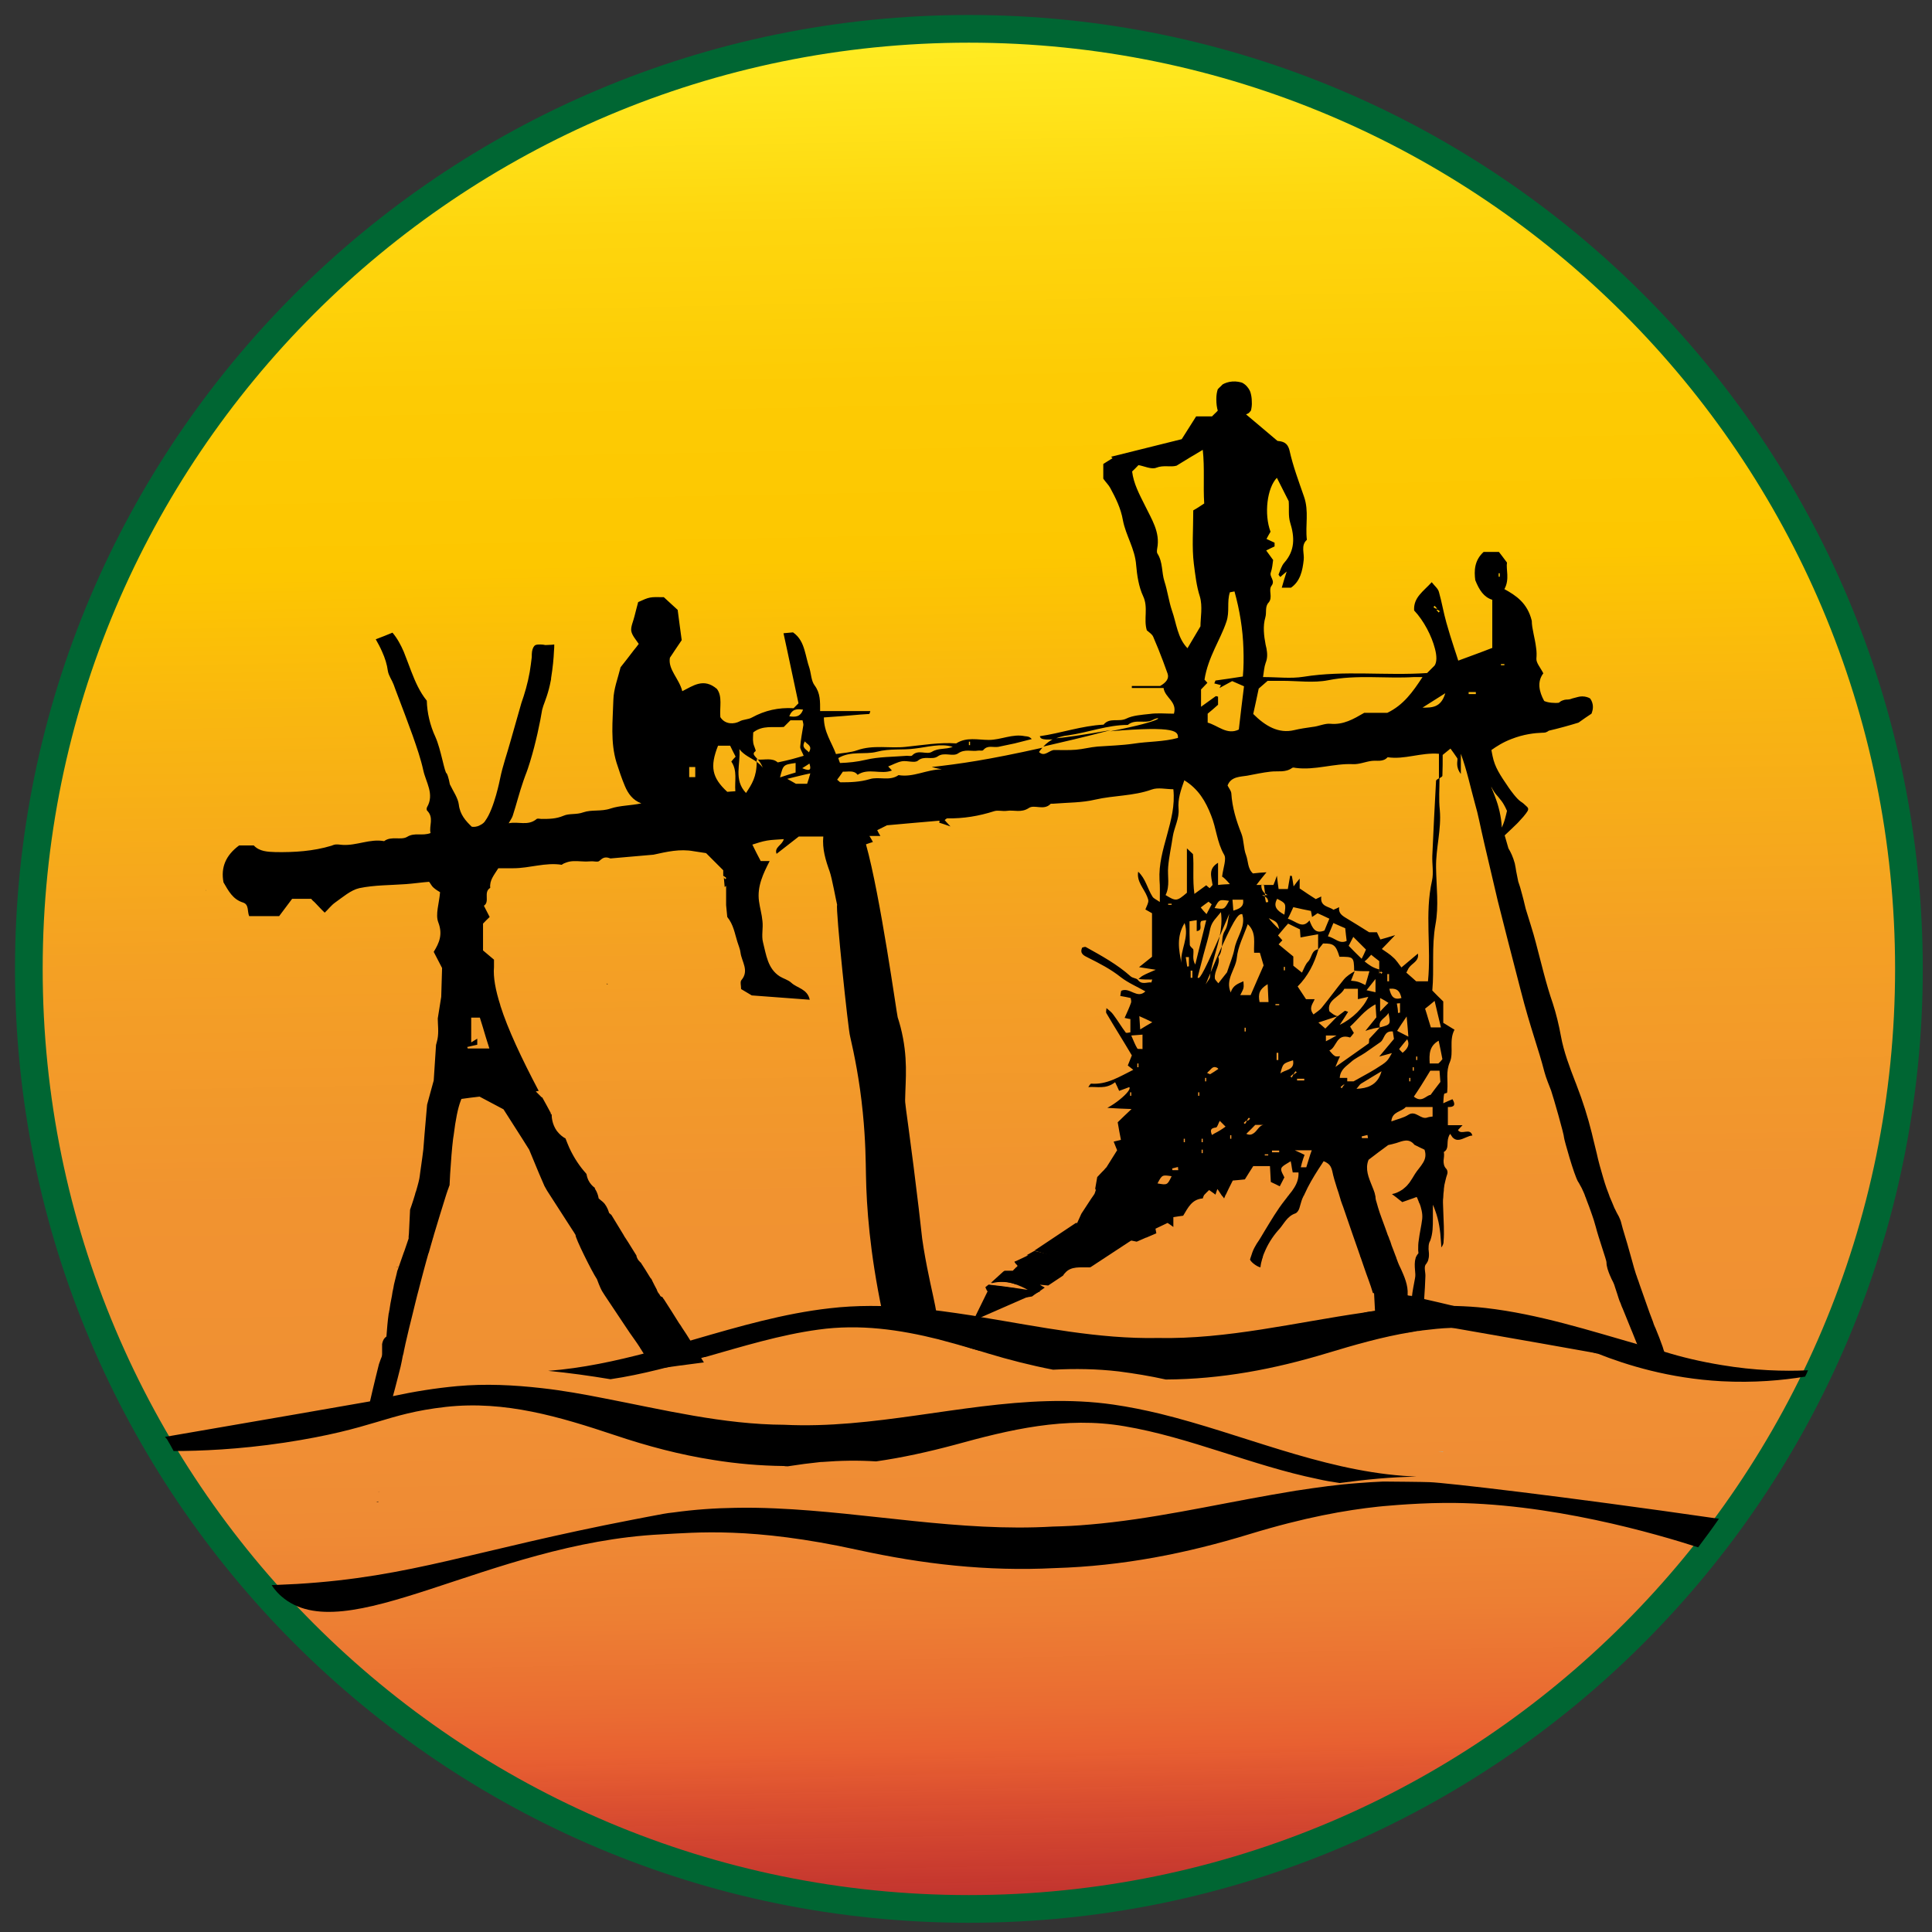 <svg width="67" height="67" viewBox="0 0 67 67" fill="none" xmlns="http://www.w3.org/2000/svg">
<rect x="0" y="0" width="67" height="67" fill="#333333" stroke="none"/>
<path d="M33.6 66.2C51.605 66.2 66.2 51.605 66.2 33.6C66.2 15.595 51.605 1 33.6 1C15.595 1 1 15.595 1 33.6C1 51.605 15.595 66.2 33.6 66.2Z" fill="url(#paint0_linear_11_38)" stroke="#006633" stroke-width="0.96" stroke-miterlimit="10"/>
<path d="M7.141 30.87L7.131 30.89V30.87H7.141Z" fill="black"/>
<path d="M17.871 25.98V25.78L17.891 25.99C17.881 25.99 17.871 25.98 17.871 25.98Z" fill="black"/>
<path d="M47.851 45.47C47.851 45.46 47.841 45.45 47.841 45.44C47.651 45.46 47.461 45.49 47.281 45.52C47.491 45.56 47.701 45.59 47.901 45.62C47.881 45.57 47.871 45.52 47.851 45.47ZM36.561 25.61C36.421 25.68 36.291 25.77 36.181 25.89C36.831 25.74 37.611 25.56 38.521 25.32C37.491 25.5 36.901 25.58 36.561 25.61ZM13.721 43.93C13.761 43.94 13.801 43.94 13.831 43.93H13.721ZM21.031 34.1C21.041 34.11 21.051 34.13 21.051 34.14H21.081C21.061 34.13 21.051 34.11 21.031 34.1ZM34.571 45.17C34.511 45.16 34.461 45.15 34.411 45.14L34.431 45.19C34.471 45.19 34.501 45.2 34.531 45.2C34.561 45.19 34.591 45.19 34.621 45.18C34.611 45.18 34.581 45.17 34.571 45.17ZM34.571 45.17C34.511 45.16 34.461 45.15 34.411 45.14L34.431 45.19C34.471 45.19 34.501 45.2 34.531 45.2C34.561 45.19 34.591 45.19 34.621 45.18C34.611 45.18 34.581 45.17 34.571 45.17ZM34.571 45.17C34.511 45.16 34.461 45.15 34.411 45.14L34.431 45.19C34.471 45.19 34.501 45.2 34.531 45.2C34.561 45.19 34.591 45.19 34.621 45.18C34.611 45.18 34.581 45.17 34.571 45.17ZM21.031 34.1C21.041 34.11 21.051 34.13 21.051 34.14H21.081C21.061 34.13 21.051 34.11 21.031 34.1ZM34.571 45.17C34.511 45.16 34.461 45.15 34.411 45.14L34.431 45.19C34.471 45.19 34.501 45.2 34.531 45.2C34.561 45.19 34.591 45.19 34.621 45.18C34.611 45.18 34.581 45.17 34.571 45.17ZM21.031 34.1C21.041 34.11 21.051 34.13 21.051 34.14H21.081C21.061 34.13 21.051 34.11 21.031 34.1ZM34.571 45.17C34.511 45.16 34.461 45.15 34.411 45.14L34.431 45.19C34.471 45.19 34.501 45.2 34.531 45.2C34.561 45.19 34.591 45.19 34.621 45.18C34.611 45.18 34.581 45.17 34.571 45.17ZM21.031 34.1C21.041 34.11 21.051 34.13 21.051 34.14H21.081C21.061 34.13 21.051 34.11 21.031 34.1ZM34.571 45.17C34.511 45.16 34.461 45.15 34.411 45.14L34.431 45.19C34.471 45.19 34.501 45.2 34.531 45.2C34.561 45.19 34.591 45.19 34.621 45.18C34.611 45.18 34.581 45.17 34.571 45.17ZM21.031 34.1C21.041 34.11 21.051 34.13 21.051 34.14H21.081C21.061 34.13 21.051 34.11 21.031 34.1ZM34.571 45.17C34.511 45.16 34.461 45.15 34.411 45.14L34.431 45.19C34.471 45.19 34.501 45.2 34.531 45.2C34.561 45.19 34.591 45.19 34.621 45.18C34.611 45.18 34.581 45.17 34.571 45.17ZM21.031 34.1C21.041 34.11 21.051 34.13 21.051 34.14H21.081C21.061 34.13 21.051 34.11 21.031 34.1ZM34.571 45.17C34.511 45.16 34.461 45.15 34.411 45.14L34.431 45.19C34.471 45.19 34.501 45.2 34.531 45.2C34.561 45.19 34.591 45.19 34.621 45.18C34.611 45.18 34.581 45.17 34.571 45.17ZM21.031 34.1C21.041 34.11 21.051 34.13 21.051 34.14H21.081C21.061 34.13 21.051 34.11 21.031 34.1ZM34.571 45.17C34.511 45.16 34.461 45.15 34.411 45.14L34.431 45.19C34.471 45.19 34.501 45.2 34.531 45.2C34.561 45.19 34.591 45.19 34.621 45.18C34.611 45.18 34.581 45.17 34.571 45.17ZM21.031 34.1C21.041 34.11 21.051 34.13 21.051 34.14H21.081C21.061 34.13 21.051 34.11 21.031 34.1ZM34.571 45.17C34.511 45.16 34.461 45.15 34.411 45.14L34.431 45.19C34.471 45.19 34.501 45.2 34.531 45.2C34.561 45.19 34.591 45.19 34.621 45.18C34.611 45.18 34.581 45.17 34.571 45.17ZM21.031 34.1C21.041 34.11 21.051 34.13 21.051 34.14H21.081C21.061 34.13 21.051 34.11 21.031 34.1ZM34.571 45.17C34.511 45.16 34.461 45.15 34.411 45.14L34.431 45.19C34.471 45.19 34.501 45.2 34.531 45.2C34.561 45.19 34.591 45.19 34.621 45.18C34.611 45.18 34.581 45.17 34.571 45.17ZM21.031 34.1C21.041 34.11 21.051 34.13 21.051 34.14H21.081C21.061 34.13 21.051 34.11 21.031 34.1ZM34.571 45.17C34.511 45.16 34.461 45.15 34.411 45.14L34.431 45.19C34.471 45.19 34.501 45.2 34.531 45.2C34.561 45.19 34.591 45.19 34.621 45.18C34.611 45.18 34.581 45.17 34.571 45.17ZM21.031 34.1C21.041 34.11 21.051 34.13 21.051 34.14H21.081C21.061 34.13 21.051 34.11 21.031 34.1ZM33.941 46.62H33.231C33.241 46.62 33.261 46.63 33.271 46.63C33.411 46.67 33.551 46.71 33.681 46.76C33.781 46.79 33.891 46.82 33.991 46.85C33.971 46.77 33.961 46.69 33.941 46.62ZM37.701 43.81C37.701 43.8 37.691 43.8 37.691 43.8C37.071 43.66 36.461 43.52 35.871 43.38L35.601 43.53C35.621 43.53 35.641 43.53 35.661 43.53C35.531 43.59 35.401 43.66 35.261 43.72C35.251 43.72 35.251 43.73 35.241 43.73C35.221 43.74 35.201 43.75 35.181 43.76C35.201 43.79 35.221 43.81 35.241 43.84C35.261 43.86 35.271 43.88 35.291 43.9C35.281 43.91 35.271 43.92 35.261 43.93C35.251 43.94 35.251 43.95 35.241 43.95C35.221 43.98 35.191 44 35.161 44.03C35.151 44.04 35.141 44.05 35.131 44.06C35.131 44.07 35.121 44.07 35.121 44.07H34.831L34.811 44.09H34.801L34.361 44.49C34.661 44.42 34.931 44.43 35.231 44.54C35.361 44.59 35.501 44.65 35.641 44.73C35.491 44.71 35.361 44.69 35.231 44.67C34.891 44.62 34.591 44.58 34.281 44.55L34.171 44.64L34.231 44.77C34.551 44.86 34.891 44.8 35.221 44.81C35.311 44.81 35.401 44.82 35.501 44.84C35.511 44.86 35.511 44.88 35.511 44.9C35.521 44.93 35.521 44.96 35.531 45H35.551L35.791 44.96L35.871 44.9L36.061 44.77L36.231 44.65C36.171 44.62 36.101 44.58 36.041 44.54C36.151 44.55 36.251 44.56 36.361 44.57L36.871 44.23C36.891 44.19 36.911 44.17 36.941 44.14C37.151 43.89 37.471 43.95 37.801 43.94C37.761 43.89 37.731 43.85 37.701 43.81ZM47.901 45.62C47.941 45.74 47.991 45.85 48.041 45.96C48.051 45.99 48.061 46.02 48.071 46.05H48.531C48.541 46.03 48.561 46 48.571 45.98C48.611 45.91 48.641 45.83 48.671 45.76C48.421 45.71 48.161 45.67 47.901 45.62ZM48.801 44.92C48.801 44.93 48.791 44.94 48.791 44.95C48.781 44.99 48.761 45.03 48.741 45.07C48.731 45.09 48.721 45.11 48.711 45.14C48.681 45.2 48.691 45.28 48.701 45.35C48.701 45.36 48.701 45.36 48.701 45.36C48.701 45.37 48.701 45.37 48.701 45.38C48.701 45.39 48.701 45.41 48.711 45.42C48.711 45.44 48.711 45.46 48.711 45.48C48.711 45.58 48.691 45.67 48.661 45.75C48.721 45.76 48.781 45.77 48.841 45.78C48.851 45.71 48.871 45.62 48.901 45.48C48.911 45.46 48.911 45.43 48.911 45.41C48.921 45.38 48.921 45.36 48.921 45.34V45.33C48.941 45.25 48.951 45.16 48.951 45.07V44.94C48.911 44.94 48.851 44.93 48.801 44.92ZM48.841 45.78C48.811 45.89 48.811 45.93 48.801 45.98C48.791 46.04 48.791 46.11 48.801 46.21L48.921 46.19C48.941 46.18 48.961 46.18 48.981 46.18C49.031 46.17 49.081 46.16 49.141 46.15C49.191 46.14 49.251 46.13 49.301 46.13L49.311 46.09C49.311 46.09 49.321 46 49.321 45.99C49.321 45.95 49.331 45.91 49.331 45.87C49.171 45.84 49.011 45.81 48.841 45.78ZM57.031 46.98C57.011 46.92 56.981 46.88 56.971 46.82C54.631 46.26 52.461 45.76 50.471 45.3C50.471 45.3 50.471 45.3 50.461 45.3C50.461 45.3 50.461 45.3 50.451 45.3C50.451 45.3 50.451 45.3 50.441 45.3C50.081 45.21 49.721 45.13 49.381 45.05C49.381 45.06 49.381 45.07 49.381 45.09L49.371 45.25C49.371 45.27 49.371 45.29 49.371 45.31C49.371 45.35 49.361 45.38 49.361 45.42C49.361 45.45 49.351 45.48 49.351 45.51C49.341 45.63 49.331 45.75 49.321 45.87C49.671 45.93 49.991 45.99 50.311 46.04H50.321C52.791 46.47 54.371 46.75 55.371 46.93C55.381 46.93 55.381 46.93 55.391 46.93C56.831 47.2 57.101 47.27 57.141 47.28C57.111 47.19 57.071 47.08 57.031 46.98ZM57.151 47.29C57.161 47.3 57.171 47.3 57.151 47.29V47.29ZM21.031 34.1C21.041 34.11 21.051 34.13 21.051 34.14H21.081C21.061 34.13 21.051 34.11 21.031 34.1ZM34.571 45.17C34.511 45.16 34.461 45.15 34.411 45.14L34.431 45.19C34.471 45.19 34.501 45.2 34.531 45.2C34.561 45.19 34.591 45.19 34.621 45.18C34.611 45.18 34.581 45.17 34.571 45.17ZM37.701 43.81C37.701 43.8 37.691 43.8 37.691 43.8C37.071 43.66 36.461 43.52 35.871 43.38L35.601 43.53C35.621 43.53 35.641 43.53 35.661 43.53C35.531 43.59 35.401 43.66 35.261 43.72C35.251 43.72 35.251 43.73 35.241 43.73C35.221 43.74 35.201 43.75 35.181 43.76C35.201 43.79 35.221 43.81 35.241 43.84C35.261 43.86 35.271 43.88 35.291 43.9C35.281 43.91 35.271 43.92 35.261 43.93C35.251 43.94 35.251 43.95 35.241 43.95C35.221 43.98 35.191 44 35.161 44.03C35.151 44.04 35.141 44.05 35.131 44.06C35.131 44.07 35.121 44.07 35.121 44.07H34.831L34.811 44.09H34.801L34.361 44.49C34.661 44.42 34.931 44.43 35.231 44.54C35.361 44.59 35.501 44.65 35.641 44.73C35.491 44.71 35.361 44.69 35.231 44.67C34.891 44.62 34.591 44.58 34.281 44.55L34.171 44.64L34.231 44.77C34.551 44.86 34.891 44.8 35.221 44.81C35.311 44.81 35.401 44.82 35.501 44.84C35.511 44.86 35.511 44.88 35.511 44.9C35.521 44.93 35.521 44.96 35.531 45H35.551L35.791 44.96L35.871 44.9L36.061 44.77L36.231 44.65C36.171 44.62 36.101 44.58 36.041 44.54C36.151 44.55 36.251 44.56 36.361 44.57L36.871 44.23C36.891 44.19 36.911 44.17 36.941 44.14C37.151 43.89 37.471 43.95 37.801 43.94C37.761 43.89 37.731 43.85 37.701 43.81ZM48.801 44.92C48.801 44.93 48.791 44.94 48.791 44.95C48.781 44.99 48.761 45.03 48.741 45.07C48.731 45.09 48.721 45.11 48.711 45.14C48.681 45.2 48.691 45.28 48.701 45.35C48.781 45.34 48.851 45.33 48.931 45.33C48.951 45.25 48.961 45.16 48.961 45.07V44.94C48.911 44.94 48.851 44.93 48.801 44.92ZM21.031 34.1C21.041 34.11 21.051 34.13 21.051 34.14H21.081C21.061 34.13 21.051 34.11 21.031 34.1ZM34.571 45.17C34.511 45.16 34.461 45.15 34.411 45.14L34.431 45.19C34.471 45.19 34.501 45.2 34.531 45.2C34.561 45.19 34.591 45.19 34.621 45.18C34.611 45.18 34.581 45.17 34.571 45.17ZM37.701 43.81C37.701 43.8 37.691 43.8 37.691 43.8C37.071 43.66 36.461 43.52 35.871 43.38L35.601 43.53C35.621 43.53 35.641 43.53 35.661 43.53C35.531 43.59 35.401 43.66 35.261 43.72C35.251 43.72 35.251 43.73 35.241 43.73C35.221 43.74 35.201 43.75 35.181 43.76C35.201 43.79 35.221 43.81 35.241 43.84C35.261 43.86 35.271 43.88 35.291 43.9C35.281 43.91 35.271 43.92 35.261 43.93C35.251 43.94 35.251 43.95 35.241 43.95C35.221 43.98 35.191 44 35.161 44.03C35.151 44.04 35.141 44.05 35.131 44.06C35.131 44.07 35.121 44.07 35.121 44.07H34.831L34.811 44.09H34.801L34.361 44.49C34.661 44.42 34.931 44.43 35.231 44.54C35.361 44.59 35.501 44.65 35.641 44.73C35.491 44.71 35.361 44.69 35.231 44.67C34.891 44.62 34.591 44.58 34.281 44.55L34.171 44.64L34.231 44.77C34.551 44.86 34.891 44.8 35.221 44.81C35.311 44.81 35.401 44.82 35.501 44.84C35.511 44.86 35.511 44.88 35.511 44.9C35.521 44.93 35.521 44.96 35.531 45H35.551L35.791 44.96L35.871 44.9L36.061 44.77L36.231 44.65C36.171 44.62 36.101 44.58 36.041 44.54C36.151 44.55 36.251 44.56 36.361 44.57L36.871 44.23C36.891 44.19 36.911 44.17 36.941 44.14C37.151 43.89 37.471 43.95 37.801 43.94C37.761 43.89 37.731 43.85 37.701 43.81ZM48.801 44.92C48.801 44.93 48.791 44.94 48.791 44.95C48.781 44.99 48.761 45.03 48.741 45.07C48.731 45.09 48.721 45.11 48.711 45.14C48.681 45.2 48.691 45.28 48.701 45.35C48.781 45.34 48.851 45.33 48.931 45.33C48.951 45.25 48.961 45.16 48.961 45.07V44.94C48.911 44.94 48.851 44.93 48.801 44.92ZM57.721 46.89C57.711 46.86 57.701 46.84 57.691 46.81C57.681 46.78 57.671 46.74 57.661 46.71C57.581 46.49 57.501 46.27 57.411 46.06C57.401 46.04 57.401 46.03 57.391 46.02C57.361 45.96 57.341 45.89 57.321 45.83C57.241 45.63 57.171 45.43 57.101 45.23C57.021 45.01 56.941 44.78 56.861 44.55C56.851 44.51 56.831 44.47 56.821 44.43C56.791 44.36 56.771 44.29 56.751 44.23C56.751 44.22 56.741 44.21 56.741 44.21C56.691 44.05 56.641 43.89 56.601 43.73C56.561 43.6 56.531 43.47 56.491 43.34C56.441 43.14 56.261 42.58 56.231 42.44C56.211 42.35 56.181 42.27 56.141 42.19C56.091 42.1 56.041 42.01 56.001 41.92C55.991 41.9 55.981 41.89 55.981 41.88C55.961 41.82 55.931 41.77 55.911 41.71C55.881 41.64 55.851 41.57 55.821 41.5C55.811 41.48 55.811 41.46 55.801 41.44C55.771 41.36 55.741 41.28 55.711 41.2C55.691 41.14 55.671 41.08 55.651 41.02C55.631 40.96 55.611 40.89 55.591 40.82C55.511 40.55 55.431 40.27 55.371 39.99C55.331 39.83 55.291 39.66 55.251 39.5C55.231 39.43 55.221 39.36 55.201 39.29C55.061 38.73 54.891 38.19 54.681 37.65C54.661 37.6 54.651 37.56 54.631 37.52C54.431 37 54.231 36.48 54.131 35.93C54.061 35.55 53.971 35.17 53.851 34.8C53.611 34.11 53.451 33.4 53.261 32.69C53.161 32.3 53.031 31.92 52.911 31.52C52.891 31.46 52.861 31.29 52.791 31.04C52.741 30.84 52.691 30.68 52.651 30.57C52.631 30.45 52.601 30.34 52.581 30.22C52.571 30.14 52.551 30.04 52.531 29.94C52.471 29.72 52.391 29.55 52.311 29.42L52.181 28.97C52.371 28.79 52.511 28.66 52.611 28.56C52.611 28.56 52.681 28.49 52.831 28.32C52.971 28.15 53.011 28.09 52.991 28.03C52.981 28 52.951 27.97 52.881 27.91C52.811 27.84 52.741 27.8 52.741 27.8C52.591 27.7 52.381 27.4 52.331 27.33C52.011 26.86 51.841 26.61 51.761 26.22C51.741 26.13 51.731 26.06 51.721 26.01C51.891 25.89 52.121 25.74 52.411 25.63C52.841 25.46 53.221 25.42 53.491 25.41C53.521 25.41 53.561 25.41 53.601 25.4C53.651 25.38 53.691 25.36 53.711 25.34C53.891 25.3 54.071 25.25 54.261 25.2C54.431 25.15 54.591 25.11 54.741 25.06C54.921 24.93 55.041 24.85 55.191 24.75C55.211 24.7 55.261 24.57 55.231 24.42C55.211 24.32 55.171 24.26 55.141 24.22C55.091 24.19 54.991 24.15 54.871 24.15C54.811 24.15 54.761 24.16 54.721 24.17C54.641 24.19 54.581 24.21 54.531 24.22C54.501 24.23 54.481 24.24 54.441 24.25C54.391 24.26 54.351 24.26 54.331 24.26C54.291 24.26 54.241 24.27 54.191 24.29C54.131 24.31 54.081 24.35 54.061 24.37C53.991 24.38 53.901 24.38 53.801 24.37C53.701 24.36 53.621 24.34 53.551 24.31C53.371 23.98 53.301 23.64 53.521 23.35C53.421 23.15 53.271 22.99 53.281 22.84C53.291 22.72 53.291 22.59 53.271 22.47C53.231 22.12 53.121 21.8 53.121 21.53C52.971 20.91 52.571 20.65 52.171 20.43C52.361 20.09 52.221 19.74 52.261 19.51C52.131 19.33 52.041 19.22 51.981 19.14H51.451C51.121 19.44 51.121 19.81 51.161 20.12C51.301 20.47 51.461 20.71 51.751 20.8V22.47C51.741 22.47 51.731 22.48 51.721 22.48C51.341 22.63 50.971 22.76 50.571 22.91C50.521 22.76 50.481 22.62 50.431 22.48C50.331 22.17 50.241 21.89 50.161 21.6C50.061 21.25 50.001 20.88 49.901 20.53C49.871 20.41 49.751 20.32 49.651 20.19C49.361 20.51 49.011 20.72 49.041 21.17C49.381 21.53 49.651 22.06 49.761 22.49C49.831 22.75 49.831 22.96 49.751 23.08L49.491 23.34C48.061 23.44 46.631 23.24 45.201 23.47C44.761 23.54 44.301 23.48 43.801 23.48C43.831 23.29 43.841 23.13 43.891 22.99C43.961 22.82 43.951 22.66 43.921 22.49C43.911 22.45 43.901 22.4 43.891 22.36C43.831 22.05 43.791 21.71 43.881 21.41C43.931 21.24 43.861 21.04 43.991 20.9C44.151 20.72 43.981 20.47 44.091 20.32C44.241 20.13 44.011 20.01 44.071 19.85C44.121 19.71 44.131 19.56 44.151 19.42C44.081 19.32 44.001 19.21 43.911 19.09C44.031 19.03 44.111 18.99 44.201 18.95V18.82C44.111 18.78 44.031 18.74 43.921 18.69C43.971 18.6 44.011 18.52 44.061 18.44C43.831 17.83 43.941 16.92 44.281 16.57C44.421 16.84 44.551 17.11 44.691 17.38C44.711 17.63 44.671 17.89 44.741 18.12C44.901 18.63 44.911 19.09 44.541 19.51C44.441 19.62 44.401 19.78 44.341 19.92C44.331 19.94 44.381 19.98 44.401 20.01C44.441 19.97 44.491 19.93 44.621 19.82C44.541 20.06 44.501 20.21 44.451 20.38H44.771C45.091 20.16 45.171 19.79 45.211 19.42C45.241 19.19 45.101 18.92 45.321 18.72C45.261 18.22 45.401 17.73 45.221 17.22C45.041 16.7 44.841 16.17 44.721 15.63C44.651 15.33 44.471 15.31 44.301 15.29C43.921 14.97 43.571 14.67 43.211 14.37C43.231 14.36 43.271 14.35 43.311 14.32C43.341 14.29 43.361 14.26 43.381 14.24C43.401 14.16 43.421 14.05 43.411 13.92C43.411 13.8 43.391 13.7 43.371 13.63C43.361 13.58 43.321 13.49 43.241 13.4C43.181 13.33 43.111 13.29 43.071 13.27C43.001 13.25 42.881 13.22 42.741 13.23C42.591 13.24 42.471 13.29 42.401 13.33L42.321 13.41C42.291 13.44 42.261 13.46 42.231 13.5C42.201 13.59 42.181 13.7 42.181 13.84C42.181 14.01 42.201 14.14 42.231 14.24C42.191 14.28 42.161 14.32 42.121 14.35C42.091 14.38 42.061 14.41 42.031 14.44H41.481C41.301 14.72 41.111 15.02 40.981 15.23C40.111 15.45 39.321 15.64 38.531 15.84C38.551 15.85 38.561 15.87 38.581 15.89C38.461 15.97 38.331 16.04 38.261 16.09V16.6C38.351 16.73 38.441 16.81 38.501 16.92C38.691 17.27 38.871 17.63 38.941 18.04C39.041 18.57 39.361 19.03 39.401 19.6C39.431 19.95 39.491 20.35 39.641 20.67C39.831 21.07 39.651 21.47 39.771 21.86C39.851 21.93 39.951 21.99 39.991 22.08C40.051 22.22 40.111 22.37 40.171 22.51C40.281 22.79 40.391 23.07 40.491 23.36C40.551 23.53 40.441 23.67 40.231 23.79H39.251V23.86H40.351C40.401 24.2 40.831 24.33 40.711 24.75C40.421 24.75 40.141 24.72 39.861 24.76C39.591 24.79 39.281 24.81 39.061 24.92C38.801 25.05 38.481 24.87 38.271 25.13C37.501 25.17 36.781 25.43 36.061 25.53C36.081 25.6 36.101 25.67 36.541 25.64C36.691 25.57 36.861 25.52 37.051 25.5C37.741 25.4 38.411 25.14 39.111 25.14C39.371 24.92 39.711 25.11 39.971 24.97C40.251 24.81 40.531 24.97 38.501 25.36C40.851 25.16 40.851 25.38 40.851 25.59C40.341 25.73 39.811 25.71 39.311 25.79C38.891 25.85 38.481 25.86 38.061 25.89C37.811 25.91 37.561 25.98 37.311 26C37.061 26.02 36.821 26.01 36.571 26.01C36.391 26 36.231 26.27 36.031 26.08C36.071 26.02 36.111 25.97 36.151 25.93C34.231 26.36 33.281 26.49 32.311 26.6C32.431 26.63 32.541 26.66 32.661 26.68C32.141 26.68 31.671 26.97 31.161 26.88C30.851 27.1 30.481 26.92 30.161 27.02C29.821 27.12 29.491 27.13 29.151 27.13C29.121 27.13 29.091 27.08 29.031 27.04C29.101 26.95 29.161 26.86 29.231 26.76C29.421 26.77 29.611 26.7 29.741 26.87C30.111 26.62 30.551 26.87 30.931 26.72C30.881 26.67 30.841 26.62 30.801 26.58C30.961 26.52 31.111 26.43 31.281 26.4C31.461 26.37 31.721 26.47 31.831 26.38C32.051 26.19 32.321 26.37 32.521 26.23C32.741 26.07 33.041 26.25 33.221 26.13C33.461 25.96 33.701 26.07 33.921 26.03C33.981 26.02 34.071 26.05 34.101 26.01C34.251 25.83 34.441 25.93 34.621 25.9C34.811 25.86 35.001 25.82 35.191 25.78C35.391 25.73 35.581 25.68 35.781 25.63C35.691 25.53 35.611 25.54 35.541 25.53C35.111 25.44 34.711 25.66 34.291 25.66C33.911 25.66 33.521 25.55 33.161 25.78C32.571 25.74 32.001 25.84 31.411 25.9C30.851 25.96 30.281 25.82 29.721 26.02C29.491 26.1 29.231 26.11 28.991 26.15C28.841 25.74 28.571 25.39 28.571 24.88C29.011 24.85 29.421 24.82 29.841 24.78C29.941 24.77 30.041 24.77 30.141 24.76C30.161 24.76 30.171 24.69 30.181 24.66H28.441C28.441 24.32 28.451 24.04 28.251 23.77C28.131 23.61 28.131 23.37 28.071 23.17C28.001 22.97 27.961 22.75 27.901 22.55C27.831 22.31 27.731 22.09 27.501 21.93C27.401 21.94 27.301 21.95 27.171 21.96C27.211 22.16 27.261 22.36 27.301 22.56C27.431 23.17 27.561 23.77 27.691 24.39C27.651 24.43 27.581 24.5 27.521 24.56C26.991 24.53 26.521 24.64 26.081 24.88C25.941 24.96 25.781 24.94 25.641 25.02C25.471 25.11 25.151 25.14 24.981 24.87C24.951 24.53 25.061 24.15 24.861 23.89C24.401 23.5 24.041 23.78 23.661 23.97C23.551 23.53 23.161 23.22 23.231 22.81C23.291 22.72 23.341 22.65 23.391 22.57C23.471 22.45 23.551 22.33 23.641 22.2C23.591 21.86 23.551 21.51 23.501 21.15C23.351 21.01 23.191 20.87 23.021 20.71C22.531 20.7 22.531 20.7 22.131 20.88C22.091 21.04 22.041 21.21 22.001 21.38C21.961 21.55 21.871 21.73 21.891 21.88C21.921 22.04 22.051 22.18 22.151 22.33C22.091 22.41 22.031 22.49 21.971 22.56C21.821 22.76 21.671 22.95 21.521 23.14C21.431 23.51 21.281 23.89 21.271 24.27C21.251 25 21.161 25.73 21.381 26.45C21.471 26.73 21.561 27 21.671 27.26C21.781 27.52 21.941 27.75 22.241 27.86C21.871 27.94 21.501 27.93 21.171 28.04C20.851 28.15 20.521 28.07 20.231 28.17C19.991 28.26 19.741 28.2 19.541 28.29C19.281 28.4 19.041 28.4 18.781 28.4C18.721 28.4 18.631 28.37 18.601 28.41C18.301 28.65 17.981 28.48 17.641 28.55C17.711 28.42 17.761 28.36 17.781 28.29C17.911 27.89 18.011 27.48 18.151 27.08C18.261 26.76 18.251 26.84 18.381 26.42C18.491 26.06 18.561 25.78 18.641 25.43C18.821 24.62 18.761 24.72 18.841 24.48C18.901 24.31 19.021 24.03 19.101 23.6C19.111 23.57 19.111 23.55 19.111 23.52C19.171 23.15 19.201 22.83 19.211 22.58C19.221 22.49 19.221 22.42 19.221 22.35L19.131 22.36C19.121 22.36 18.921 22.37 18.911 22.37C18.871 22.36 18.811 22.35 18.741 22.35C18.681 22.35 18.621 22.35 18.571 22.37C18.511 22.4 18.471 22.48 18.451 22.59C18.441 22.65 18.441 22.72 18.441 22.79C18.421 22.95 18.401 23.12 18.371 23.3C18.301 23.7 18.191 24.07 18.081 24.38C18.001 24.66 17.871 25.12 17.711 25.68C17.591 26.12 17.431 26.56 17.341 27.01C17.341 27.01 17.141 28.04 16.831 28.46C16.811 28.5 16.751 28.57 16.641 28.62C16.531 28.68 16.421 28.68 16.361 28.67C16.151 28.47 15.951 28.25 15.911 27.9C15.881 27.67 15.721 27.45 15.601 27.2C15.601 27.2 15.551 26.92 15.491 26.82C15.421 26.82 15.291 25.98 15.101 25.56C14.911 25.15 14.811 24.71 14.801 24.3C14.551 23.99 14.401 23.64 14.261 23.28C14.171 23.05 14.091 22.82 14.001 22.6C13.901 22.37 13.781 22.14 13.611 21.94C13.421 22.02 13.241 22.09 13.031 22.17C13.111 22.31 13.191 22.46 13.251 22.6C13.351 22.82 13.421 23.04 13.451 23.27C13.481 23.44 13.591 23.58 13.651 23.74C13.691 23.86 13.741 23.98 13.781 24.09C13.961 24.56 14.141 25.04 14.311 25.51C14.451 25.91 14.591 26.31 14.681 26.72C14.771 27.13 15.071 27.54 14.811 27.99C14.791 28.02 14.791 28.09 14.811 28.11C15.061 28.36 14.871 28.64 14.931 28.89C14.641 29 14.381 28.86 14.121 29.02C13.911 29.15 13.571 28.98 13.321 29.17C12.831 29.08 12.371 29.33 11.881 29.3C11.781 29.29 11.661 29.27 11.571 29.3C11.541 29.31 11.521 29.32 11.491 29.33C10.861 29.52 10.211 29.56 9.561 29.55C9.271 29.54 9.001 29.53 8.801 29.32H8.291C7.831 29.66 7.651 30.08 7.751 30.6C7.921 30.89 8.071 31.19 8.431 31.3C8.641 31.37 8.571 31.61 8.641 31.77H9.681C9.811 31.59 9.971 31.39 10.131 31.17H10.791C10.821 31.21 10.861 31.25 10.911 31.29C11.011 31.39 11.121 31.52 11.261 31.65C11.371 31.55 11.481 31.4 11.621 31.3C11.891 31.11 12.161 30.87 12.461 30.8C12.991 30.69 13.541 30.7 14.081 30.66C14.351 30.64 14.621 30.6 14.881 30.58C14.931 30.64 14.971 30.73 15.031 30.78C15.121 30.86 15.211 30.91 15.261 30.94C15.231 31.33 15.091 31.71 15.201 31.99C15.361 32.41 15.231 32.7 15.041 33.01L15.331 33.57L15.301 34.57L15.181 35.32C15.181 35.52 15.221 35.79 15.171 36.04C15.151 36.11 15.141 36.18 15.121 36.24L15.041 37.47L14.961 37.76L14.811 38.31L14.721 39.35L14.711 39.48L14.681 39.86C14.681 39.86 14.621 40.35 14.571 40.67C14.561 40.75 14.551 40.83 14.541 40.88C14.531 40.94 14.501 41.05 14.471 41.16C14.461 41.21 14.441 41.25 14.431 41.3C14.411 41.34 14.401 41.39 14.391 41.43C14.311 41.7 14.221 41.95 14.221 41.95L14.181 42.78L14.171 42.88V42.91V42.95L14.021 43.39L14.001 43.44L13.791 44.04C13.791 44.05 13.791 44.05 13.781 44.06C13.771 44.1 13.761 44.15 13.751 44.19C13.731 44.27 13.711 44.35 13.691 44.43C13.671 44.51 13.651 44.59 13.641 44.67C13.621 44.76 13.601 44.85 13.591 44.94C13.571 45.03 13.561 45.11 13.541 45.2C13.531 45.26 13.521 45.33 13.511 45.39V45.4C13.501 45.43 13.501 45.46 13.491 45.5C13.491 45.51 13.491 45.53 13.481 45.54C13.441 45.82 13.421 46.09 13.401 46.35C13.301 46.42 13.271 46.51 13.251 46.61V46.62C13.251 46.66 13.251 46.71 13.251 46.75V46.77C13.251 46.81 13.251 46.84 13.251 46.88C13.251 46.9 13.251 46.92 13.251 46.95C13.251 46.95 13.251 46.95 13.251 46.96C13.251 47 13.241 47.05 13.221 47.09C13.211 47.11 13.211 47.12 13.201 47.14C13.201 47.14 13.181 47.19 13.141 47.31C13.121 47.39 12.981 47.94 12.801 48.73C12.791 48.78 12.781 48.83 12.761 48.89C13.021 48.82 13.291 48.76 13.551 48.69C13.561 48.64 13.581 48.6 13.591 48.55C13.751 47.97 13.851 47.55 13.891 47.4C13.931 47.24 13.941 47.15 13.951 47.11C13.961 47.05 13.971 47 13.991 46.94C13.991 46.92 14.001 46.9 14.001 46.89C14.001 46.87 14.011 46.85 14.011 46.83C14.011 46.82 14.021 46.8 14.021 46.79C14.021 46.77 14.031 46.76 14.031 46.74C14.041 46.71 14.041 46.68 14.051 46.65C14.051 46.63 14.061 46.61 14.061 46.6C14.141 46.25 14.221 45.91 14.311 45.56C14.341 45.44 14.371 45.32 14.401 45.19C14.421 45.1 14.451 45 14.471 44.91C14.481 44.86 14.501 44.81 14.511 44.76C14.571 44.54 14.621 44.32 14.681 44.11C14.691 44.06 14.711 44.01 14.721 43.96C14.761 43.8 14.811 43.64 14.851 43.49C14.861 43.47 14.861 43.45 14.871 43.44C14.921 43.27 14.961 43.11 15.011 42.95C15.011 42.94 15.011 42.93 15.021 42.92C15.031 42.88 15.041 42.85 15.051 42.81C15.191 42.34 15.331 41.89 15.471 41.44C15.481 41.41 15.491 41.38 15.501 41.35C15.521 41.3 15.531 41.25 15.551 41.21C15.561 41.17 15.581 41.13 15.591 41.1C15.601 40.96 15.601 40.82 15.611 40.7C15.641 40.24 15.671 39.84 15.711 39.51C15.721 39.46 15.721 39.42 15.731 39.38C15.801 38.81 15.881 38.43 15.971 38.19C15.981 38.16 15.991 38.13 16.001 38.11C16.221 38.08 16.431 38.05 16.631 38.03L17.461 38.47L18.061 39.41L18.131 39.52L18.351 39.87L18.691 40.69L18.881 41.13L18.971 41.29C19.261 41.74 19.551 42.19 19.841 42.64C19.881 42.7 19.921 42.76 19.961 42.83C19.931 42.9 20.531 44.11 20.701 44.36C20.801 44.63 20.861 44.75 20.901 44.81C20.911 44.82 20.931 44.86 20.971 44.92C21.001 44.97 21.041 45.02 21.071 45.07C21.221 45.3 21.381 45.53 21.531 45.76C21.581 45.84 21.641 45.92 21.691 46C21.791 46.15 21.891 46.3 22.001 46.45C22.061 46.54 22.131 46.63 22.191 46.73C22.191 46.74 22.201 46.74 22.201 46.75C22.211 46.77 22.231 46.79 22.241 46.81C22.251 46.83 22.261 46.84 22.271 46.86C22.281 46.87 22.281 46.88 22.291 46.89C22.301 46.91 22.311 46.92 22.321 46.94C22.341 46.97 22.361 47.01 22.391 47.04C22.401 47.05 22.411 47.07 22.421 47.08C22.451 47.12 22.471 47.16 22.501 47.2C22.561 47.29 22.621 47.38 22.691 47.48C23.261 47.4 23.821 47.32 24.391 47.25C24.401 47.25 24.401 47.25 24.401 47.25C24.401 47.25 24.401 47.25 24.411 47.25C24.361 47.17 24.331 47.12 24.331 47.12C24.311 47.08 24.281 47.04 24.261 47.02C24.261 47.01 24.251 47 24.251 47C24.241 46.99 24.241 46.99 24.241 46.98C24.221 46.95 24.201 46.92 24.181 46.89C24.181 46.88 24.171 46.88 24.171 46.87C24.161 46.86 24.161 46.86 24.151 46.85C24.131 46.82 24.101 46.8 24.081 46.77C24.051 46.74 24.031 46.71 24.001 46.67H24.051C24.051 46.66 24.041 46.66 24.041 46.65C24.001 46.6 23.971 46.55 23.941 46.49C23.851 46.34 23.751 46.19 23.651 46.04C23.621 45.99 23.591 45.94 23.551 45.89C23.381 45.62 23.221 45.36 23.051 45.1C23.031 45.07 23.021 45.05 23.001 45.03C22.991 45.01 22.981 45 22.971 44.98C22.961 44.98 22.941 44.97 22.921 44.96C22.901 44.95 22.891 44.93 22.871 44.89C22.851 44.86 22.851 44.86 22.831 44.84C22.801 44.79 22.781 44.75 22.781 44.73C22.761 44.69 22.641 44.47 22.621 44.42C22.601 44.36 22.571 44.33 22.551 44.31C22.441 44.13 22.331 43.95 22.211 43.77C22.181 43.78 22.171 43.76 22.191 43.75C22.171 43.74 22.151 43.72 22.131 43.69C22.091 43.63 22.071 43.57 22.071 43.54C21.981 43.39 21.881 43.24 21.791 43.09C21.761 43.04 21.731 43 21.701 42.95C21.671 42.91 21.641 42.86 21.621 42.82C21.481 42.59 21.341 42.36 21.201 42.13C21.171 42.11 21.141 42.08 21.121 42.06C21.101 41.99 21.061 41.87 20.971 41.75C20.921 41.69 20.871 41.65 20.831 41.62L20.761 41.56C20.751 41.5 20.731 41.41 20.681 41.31C20.661 41.27 20.641 41.24 20.621 41.21C20.631 41.21 20.631 41.2 20.641 41.2C20.591 41.17 20.521 41.11 20.451 41.01C20.371 40.89 20.351 40.78 20.341 40.72L20.321 40.69C20.121 40.47 19.911 40.17 19.741 39.8C19.691 39.69 19.651 39.58 19.611 39.48C19.531 39.44 19.421 39.36 19.311 39.22C19.141 38.98 19.131 38.73 19.131 38.64H19.101V38.6C19.001 38.41 18.901 38.23 18.801 38.05L18.791 38.06C18.731 38 18.681 37.95 18.581 37.85C18.621 37.84 18.651 37.84 18.681 37.83C18.081 36.69 17.611 35.69 17.351 34.87V34.86C17.181 34.33 17.101 33.88 17.131 33.54V33.28C17.001 33.17 16.861 33.05 16.751 32.96V32.03C16.821 31.95 16.901 31.88 16.981 31.8C16.911 31.67 16.851 31.54 16.781 31.41C17.001 31.27 16.751 30.94 17.001 30.79C16.971 30.53 17.131 30.35 17.281 30.11H17.801C18.371 30.11 18.911 29.9 19.481 29.99C19.531 29.95 19.581 29.93 19.641 29.91C19.801 29.85 19.971 29.86 20.141 29.87C20.261 29.88 20.371 29.88 20.491 29.87C20.591 29.86 20.741 29.91 20.791 29.85C20.811 29.83 20.831 29.82 20.851 29.8C20.961 29.71 21.061 29.73 21.171 29.77L22.661 29.64C23.121 29.54 23.571 29.43 24.061 29.52L24.451 29.58H24.461C24.471 29.58 24.481 29.59 24.491 29.59L25.081 30.18V30.37C25.091 30.37 25.091 30.38 25.091 30.38C25.131 30.4 25.161 30.42 25.191 30.45C25.171 30.46 25.161 30.48 25.151 30.49C25.131 30.47 25.111 30.45 25.101 30.42L25.131 30.76C25.151 30.75 25.171 30.73 25.181 30.72V31.38V31.39L25.221 31.8C25.441 32.07 25.481 32.38 25.571 32.66C25.611 32.79 25.671 32.93 25.681 33.04C25.721 33.35 25.991 33.66 25.711 33.99C25.661 34.05 25.701 34.18 25.701 34.3L26.071 34.52L28.081 34.67C28.001 34.29 27.641 34.27 27.441 34.08C27.331 33.98 27.171 33.94 27.041 33.86C26.621 33.59 26.571 33.11 26.461 32.68C26.401 32.45 26.471 32.19 26.441 31.94C26.421 31.71 26.351 31.48 26.321 31.25C26.251 30.74 26.471 30.29 26.691 29.86H26.381C26.281 29.68 26.191 29.49 26.091 29.29C26.251 29.24 26.421 29.18 26.601 29.15C26.771 29.12 26.951 29.12 27.181 29.1C27.131 29.31 26.841 29.38 26.931 29.61C27.191 29.41 27.461 29.2 27.701 29.01H28.551C28.511 29.44 28.631 29.83 28.771 30.22C28.851 30.44 28.991 31.22 29.031 31.38C28.971 31.49 29.421 35.78 29.481 35.94C29.621 36.55 29.811 37.46 29.921 38.58C30.021 39.58 30.021 40.29 30.031 40.76C30.051 41.85 30.161 43.42 30.591 45.47C31.721 46.23 32.171 46.23 32.361 46.08C32.681 45.83 32.341 45.15 32.031 43.29C31.931 42.68 32.011 43.06 31.681 40.44C31.391 38.18 31.381 38.31 31.391 38.07C31.401 37.45 31.501 36.67 31.231 35.62C31.191 35.48 31.161 35.36 31.131 35.28C31.101 35.19 30.531 31.06 30.031 29.28C30.111 29.25 30.181 29.23 30.271 29.2C30.241 29.14 30.211 29.09 30.151 28.99H30.531C30.491 28.92 30.451 28.86 30.421 28.79C30.521 28.74 30.621 28.69 30.761 28.62C31.341 28.57 31.961 28.51 32.581 28.46C32.581 28.48 32.581 28.51 32.571 28.53C32.671 28.56 32.761 28.59 32.961 28.66C32.841 28.53 32.801 28.49 32.761 28.44C32.791 28.42 32.821 28.38 32.851 28.38C33.411 28.39 33.951 28.3 34.481 28.13C34.611 28.09 34.771 28.14 34.911 28.12C35.161 28.08 35.411 28.2 35.681 28.02C35.871 27.89 36.201 28.12 36.431 27.88C36.451 27.86 36.511 27.88 36.551 27.87C37.031 27.83 37.521 27.84 37.981 27.73C38.631 27.58 39.301 27.61 39.941 27.38C40.161 27.3 40.431 27.37 40.691 27.37C40.751 27.94 40.611 28.44 40.471 28.96C40.331 29.47 40.181 29.98 40.211 30.52C40.231 30.74 40.221 30.97 40.221 31.28C40.091 31.19 40.011 31.16 39.971 31.1C39.791 30.82 39.731 30.47 39.471 30.23C39.411 30.57 39.671 30.81 39.781 31.09C39.841 31.25 39.851 31.24 39.721 31.54C39.791 31.58 39.881 31.63 39.951 31.67V33.18C39.831 33.28 39.671 33.4 39.501 33.54C39.651 33.56 39.801 33.59 40.081 33.63C39.871 33.72 39.751 33.77 39.641 33.83C39.581 33.86 39.531 33.91 39.481 33.95C39.631 33.97 39.791 33.97 39.961 33.97C39.941 34.01 39.931 34.07 39.931 34.07C39.781 34.05 39.591 34.17 39.451 33.97C39.391 33.92 39.281 33.92 39.211 33.86C38.741 33.44 38.191 33.14 37.651 32.84C37.621 32.83 37.571 32.85 37.531 32.86C37.431 33.07 37.591 33.14 37.731 33.21C38.131 33.41 38.521 33.61 38.871 33.89C39.131 34.09 39.441 34.22 39.721 34.38C39.431 34.66 39.181 34.22 38.881 34.36C38.871 34.41 38.861 34.46 38.851 34.54C38.971 34.56 39.081 34.58 39.211 34.61C39.221 34.67 39.241 34.73 39.221 34.78C39.161 34.95 39.081 35.12 39.001 35.3C39.061 35.31 39.111 35.33 39.201 35.34V35.8C39.151 35.81 39.061 35.83 39.041 35.81C38.891 35.61 38.761 35.39 38.611 35.19C38.551 35.1 38.451 35.03 38.371 34.96C38.371 35.02 38.341 35.1 38.371 35.14C38.651 35.62 38.951 36.09 39.251 36.6C39.211 36.7 39.161 36.82 39.111 36.95C39.161 36.99 39.211 37.03 39.301 37.1C38.801 37.35 38.381 37.62 37.841 37.58C37.811 37.58 37.771 37.66 37.741 37.7C38.031 37.67 38.341 37.79 38.671 37.53C38.721 37.63 38.771 37.74 38.811 37.83C38.981 37.77 39.081 37.73 39.161 37.7C39.191 37.73 39.171 37.78 39.121 37.85C39.001 38.01 38.701 38.26 38.401 38.42C38.711 38.44 38.941 38.45 39.241 38.46C39.051 38.64 38.891 38.79 38.761 38.92C38.801 39.15 38.831 39.33 38.871 39.52C38.871 39.52 38.871 39.52 38.871 39.53C38.781 39.55 38.721 39.57 38.621 39.59L38.741 39.89L38.371 40.48L38.341 40.51L38.281 40.58L38.211 40.65L38.051 40.82L37.981 41.22C37.991 41.24 37.991 41.25 38.001 41.27C37.981 41.33 37.971 41.37 37.961 41.39C37.961 41.4 37.951 41.4 37.951 41.41L37.911 41.47L37.841 41.57L37.501 42.09L37.261 42.62C37.931 42.75 38.651 42.9 39.421 43.06L39.741 42.92H39.751L40.101 42.77C40.091 42.71 40.081 42.66 40.071 42.61C40.241 42.53 40.361 42.47 40.491 42.41C40.551 42.45 40.611 42.49 40.691 42.55V42.21C40.821 42.19 40.941 42.17 41.031 42.16C41.201 41.88 41.331 41.59 41.711 41.56C41.721 41.54 41.721 41.52 41.731 41.5C41.741 41.48 41.741 41.47 41.751 41.46C41.751 41.46 41.751 41.46 41.751 41.45L41.761 41.44C41.811 41.38 41.861 41.34 41.931 41.27C42.011 41.33 42.081 41.37 42.151 41.43C42.171 41.37 42.191 41.31 42.211 41.25C42.211 41.24 42.211 41.24 42.221 41.24C42.221 41.24 42.221 41.25 42.231 41.25C42.271 41.31 42.311 41.37 42.371 41.46C42.371 41.47 42.381 41.47 42.381 41.47L42.391 41.48C42.391 41.49 42.391 41.49 42.401 41.49C42.421 41.51 42.431 41.54 42.451 41.56C42.461 41.54 42.471 41.51 42.481 41.49C42.481 41.48 42.491 41.48 42.491 41.47C42.491 41.47 42.491 41.47 42.491 41.46C42.491 41.45 42.501 41.45 42.501 41.44L42.511 41.43C42.551 41.35 42.581 41.28 42.611 41.22C42.661 41.12 42.701 41.04 42.751 40.94C42.851 40.93 43.011 40.92 43.171 40.9C43.261 40.75 43.361 40.6 43.461 40.44H44.041C44.051 40.61 44.061 40.81 44.071 40.99C44.181 41.04 44.281 41.09 44.381 41.14C44.431 41.05 44.481 40.94 44.541 40.83C44.401 40.56 44.371 40.51 44.581 40.38C44.631 40.35 44.691 40.31 44.761 40.27C44.771 40.31 44.771 40.34 44.781 40.37C44.791 40.46 44.811 40.55 44.831 40.66H45.031C45.041 40.86 44.981 41.03 44.881 41.19C44.831 41.27 44.781 41.34 44.721 41.41C44.711 41.42 44.701 41.43 44.701 41.44C44.681 41.46 44.661 41.48 44.651 41.5C44.641 41.51 44.631 41.53 44.621 41.54C44.601 41.57 44.571 41.6 44.551 41.63C44.291 41.96 44.081 42.32 43.861 42.68C43.771 42.83 43.681 42.99 43.581 43.13C43.521 43.23 43.471 43.32 43.431 43.43C43.421 43.46 43.411 43.49 43.401 43.52C43.391 43.55 43.381 43.58 43.371 43.61C43.371 43.62 43.361 43.63 43.361 43.64C43.361 43.65 43.361 43.66 43.351 43.66C43.331 43.73 43.581 43.93 43.711 43.95C43.721 43.85 43.741 43.76 43.771 43.66C43.781 43.64 43.781 43.62 43.791 43.61C43.791 43.6 43.791 43.6 43.791 43.59C43.801 43.56 43.811 43.53 43.821 43.5C43.831 43.47 43.841 43.45 43.851 43.43C43.961 43.16 44.121 42.9 44.331 42.66L44.351 42.64C44.531 42.44 44.631 42.18 44.921 42.08C44.981 42.06 45.041 41.97 45.061 41.9C45.081 41.82 45.111 41.74 45.131 41.66C45.141 41.62 45.161 41.58 45.171 41.55C45.181 41.54 45.181 41.52 45.191 41.51C45.201 41.48 45.211 41.46 45.231 41.44C45.231 41.42 45.241 41.41 45.251 41.39C45.281 41.32 45.321 41.25 45.351 41.18C45.501 40.89 45.671 40.62 45.851 40.35C45.871 40.32 45.881 40.3 45.901 40.27C45.961 40.29 46.011 40.32 46.051 40.35C46.121 40.4 46.171 40.48 46.201 40.61C46.241 40.81 46.301 41 46.361 41.19C46.381 41.25 46.401 41.31 46.421 41.37C46.431 41.4 46.441 41.44 46.451 41.47C46.461 41.5 46.471 41.54 46.481 41.57C46.491 41.58 46.491 41.6 46.491 41.61C46.511 41.67 46.531 41.72 46.551 41.78C46.561 41.8 46.561 41.81 46.571 41.83C46.681 42.15 46.791 42.47 46.901 42.79C46.971 42.99 47.041 43.19 47.111 43.39C47.131 43.44 47.141 43.49 47.161 43.53V43.54C47.161 43.55 47.171 43.56 47.171 43.57C47.181 43.59 47.181 43.61 47.191 43.62C47.231 43.73 47.261 43.83 47.301 43.94C47.401 44.24 47.521 44.53 47.611 44.84C47.991 44.93 48.381 45.01 48.771 45.11C48.781 45.07 48.791 45.04 48.801 45.01C48.861 44.69 48.751 44.38 48.611 44.07C48.591 44.02 48.571 43.98 48.551 43.94C48.501 43.84 48.461 43.73 48.421 43.62V43.61C48.421 43.61 48.421 43.61 48.421 43.6C48.421 43.59 48.411 43.59 48.411 43.59C48.381 43.51 48.351 43.43 48.321 43.35C48.281 43.25 48.241 43.15 48.211 43.04C48.191 43 48.171 42.95 48.161 42.91C48.131 42.85 48.111 42.79 48.091 42.73C48.071 42.68 48.061 42.64 48.041 42.59C47.961 42.36 47.861 42.12 47.791 41.88C47.771 41.81 47.751 41.74 47.731 41.67C47.731 41.66 47.721 41.65 47.721 41.64C47.711 41.6 47.701 41.56 47.701 41.52C47.701 41.51 47.701 41.51 47.701 41.5C47.691 41.45 47.681 41.41 47.671 41.37C47.651 41.32 47.641 41.27 47.621 41.23C47.511 40.94 47.361 40.66 47.421 40.35C47.431 40.31 47.441 40.26 47.461 40.22C47.691 40.04 47.911 39.88 48.141 39.71C48.231 39.69 48.321 39.67 48.421 39.64C48.641 39.57 48.861 39.46 49.051 39.7C49.171 39.76 49.291 39.82 49.401 39.87C49.461 40.05 49.431 40.19 49.351 40.32C49.271 40.46 49.151 40.58 49.071 40.71C49.011 40.81 48.951 40.91 48.881 41.01C48.861 41.03 48.851 41.05 48.831 41.07C48.781 41.14 48.711 41.19 48.641 41.25C48.581 41.29 48.511 41.33 48.441 41.36C48.391 41.38 48.331 41.4 48.271 41.41C48.341 41.46 48.391 41.5 48.431 41.53C48.511 41.6 48.571 41.64 48.621 41.68L48.631 41.69C48.641 41.69 48.641 41.68 48.651 41.68C48.791 41.63 48.901 41.59 49.021 41.55C49.051 41.54 49.091 41.52 49.131 41.51C49.141 41.53 49.141 41.54 49.151 41.55C49.171 41.61 49.201 41.66 49.211 41.71C49.221 41.72 49.221 41.72 49.221 41.72C49.261 41.81 49.281 41.89 49.301 41.98C49.321 42.07 49.331 42.17 49.321 42.27C49.291 42.52 49.231 42.76 49.201 43.01C49.181 43.12 49.181 43.23 49.181 43.35C49.181 43.39 49.191 43.43 49.191 43.46C49.141 43.52 49.111 43.57 49.091 43.63C49.091 43.64 49.091 43.64 49.091 43.64C49.051 43.77 49.061 43.91 49.071 44.04C49.081 44.14 49.091 44.24 49.071 44.33C49.031 44.55 48.981 44.78 48.961 45C48.961 45.05 48.951 45.09 48.951 45.13C49.091 45.16 49.231 45.2 49.381 45.23C49.391 45.16 49.391 45.08 49.391 45.01C49.411 44.76 49.421 44.52 49.431 44.27C49.441 44.14 49.381 43.97 49.431 43.87C49.441 43.86 49.441 43.85 49.451 43.84C49.471 43.82 49.481 43.8 49.491 43.78C49.521 43.74 49.531 43.69 49.541 43.65V43.64V43.63C49.551 43.62 49.551 43.6 49.551 43.59C49.561 43.5 49.551 43.41 49.541 43.32C49.541 43.24 49.541 43.16 49.571 43.08C49.581 43.06 49.591 43.04 49.601 43.02C49.691 42.77 49.691 42.52 49.691 42.26C49.691 42.17 49.691 42.07 49.691 41.98V41.78C49.721 41.85 49.751 41.91 49.771 41.98C49.901 42.33 49.951 42.69 49.971 43.06C49.981 43.13 49.981 43.2 49.981 43.26C50.031 43.2 50.051 43.15 50.061 43.09C50.061 43.08 50.061 43.07 50.061 43.06C50.091 42.71 50.061 42.35 50.051 41.99C50.051 41.9 50.041 41.8 50.041 41.7C50.041 41.64 50.041 41.58 50.051 41.52C50.051 41.44 50.061 41.36 50.071 41.28C50.071 41.27 50.071 41.26 50.071 41.24C50.081 41.19 50.081 41.14 50.091 41.09C50.101 41.05 50.111 41 50.121 40.96C50.141 40.88 50.161 40.79 50.191 40.71C50.211 40.66 50.191 40.57 50.161 40.54C50.071 40.45 50.061 40.35 50.061 40.25C50.071 40.15 50.091 40.05 50.071 39.95C50.261 39.84 50.161 39.64 50.231 39.44C50.241 39.4 50.261 39.36 50.291 39.32C50.321 39.37 50.351 39.41 50.371 39.44C50.521 39.6 50.681 39.51 50.851 39.44C50.921 39.41 50.991 39.38 51.061 39.38C50.981 39.09 50.681 39.38 50.561 39.19C50.601 39.15 50.641 39.1 50.721 39.02H50.211V38.39C50.431 38.4 50.491 38.32 50.371 38.12C50.271 38.16 50.181 38.2 50.051 38.26C50.061 38.13 50.061 38.03 50.081 37.94C50.081 37.92 50.151 37.91 50.181 37.9C50.191 37.87 50.191 37.83 50.191 37.8C50.221 37.48 50.131 37.17 50.281 36.83C50.421 36.5 50.241 36.08 50.441 35.71C50.311 35.63 50.201 35.56 50.051 35.47V34.73C49.911 34.59 49.791 34.48 49.671 34.35C49.741 33.59 49.641 32.83 49.781 32.06C49.901 31.42 49.811 30.75 49.801 30.08C49.791 29.42 49.991 28.76 49.931 28.09C49.891 27.72 49.921 27.35 49.921 26.98C49.881 27.01 49.801 27.04 49.801 27.08C49.751 27.94 49.711 28.81 49.671 29.68C49.661 29.97 49.721 30.27 49.661 30.54C49.401 31.69 49.641 32.85 49.521 34.03H49.111C49.021 33.95 48.901 33.84 48.771 33.73C48.811 33.66 48.831 33.6 48.861 33.56C48.971 33.4 49.221 33.33 49.171 33.07C48.991 33.22 48.801 33.38 48.601 33.55C48.511 33.44 48.431 33.3 48.311 33.2C48.201 33.09 48.061 33.01 47.921 32.91C48.061 32.77 48.181 32.64 48.381 32.43C48.151 32.5 48.021 32.54 47.871 32.58C47.831 32.5 47.791 32.42 47.751 32.33H47.481C47.161 32.13 46.921 31.98 46.671 31.83C46.521 31.74 46.411 31.65 46.441 31.46C46.391 31.49 46.331 31.51 46.241 31.55C46.091 31.43 45.771 31.45 45.821 31.09C45.771 31.11 45.721 31.14 45.631 31.18C45.471 31.08 45.291 30.96 45.071 30.81V30.47C45.001 30.55 44.941 30.63 44.861 30.74C44.841 30.6 44.821 30.49 44.801 30.38C44.781 30.37 44.761 30.37 44.741 30.37C44.711 30.52 44.691 30.67 44.661 30.83H44.341C44.321 30.71 44.311 30.6 44.281 30.37C44.221 30.54 44.201 30.6 44.161 30.69H43.571C43.671 30.56 43.761 30.44 43.921 30.25C43.731 30.26 43.631 30.27 43.451 30.29C43.261 30.12 43.291 29.86 43.211 29.65C43.121 29.42 43.141 29.14 43.051 28.91C42.871 28.46 42.731 28 42.701 27.51C42.691 27.42 42.621 27.34 42.571 27.24C42.691 26.92 43.031 26.94 43.251 26.9C43.521 26.85 43.791 26.79 44.061 26.76C44.321 26.73 44.581 26.8 44.811 26.63C44.841 26.61 44.891 26.62 44.931 26.63C45.601 26.72 46.251 26.47 46.921 26.5C47.131 26.51 47.341 26.42 47.551 26.39C47.741 26.36 47.961 26.44 48.121 26.26C48.711 26.35 49.271 26.09 49.901 26.14V27C49.941 26.97 50.021 26.94 50.021 26.9C50.031 26.65 50.031 26.41 50.031 26.18C50.131 26.1 50.201 26.04 50.301 25.96C50.381 26.07 50.441 26.15 50.541 26.3C50.561 26.38 50.461 26.58 50.661 26.84V26.14C50.871 26.71 50.991 27.29 51.151 27.87C51.271 28.28 51.311 28.55 51.481 29.28C51.591 29.75 51.751 30.42 51.941 31.24C52.131 32 52.391 33.01 52.741 34.36C53.071 35.65 53.351 36.36 53.561 37.18C53.621 37.4 53.711 37.61 53.791 37.82C53.861 38.02 54.241 39.34 54.241 39.46C54.241 39.51 54.581 40.74 54.731 40.99L54.741 41C54.781 41.07 54.811 41.13 54.851 41.2C54.871 41.24 54.891 41.29 54.911 41.33C54.941 41.39 54.961 41.45 54.981 41.51C54.991 41.52 54.991 41.53 54.991 41.53C55.001 41.57 55.021 41.6 55.031 41.64C55.061 41.71 55.081 41.78 55.111 41.85C55.131 41.9 55.141 41.94 55.161 41.99C55.201 42.09 55.231 42.2 55.271 42.31C55.291 42.39 55.321 42.47 55.341 42.55C55.431 42.91 55.711 43.7 55.711 43.77C55.711 43.93 55.771 44.08 55.831 44.23C55.831 44.24 55.841 44.24 55.841 44.25C55.871 44.32 55.901 44.39 55.941 44.46C55.971 44.52 55.991 44.58 56.011 44.65C56.021 44.67 56.021 44.69 56.031 44.71C56.061 44.81 56.101 44.91 56.131 45.02C56.151 45.08 56.171 45.14 56.201 45.2C56.221 45.27 56.251 45.33 56.281 45.4C56.371 45.63 56.471 45.86 56.561 46.09C56.581 46.13 56.591 46.17 56.611 46.21C56.631 46.26 56.651 46.31 56.671 46.36C56.731 46.52 56.801 46.68 56.871 46.84C56.891 46.89 56.911 46.94 56.931 46.99C56.931 47 56.941 47 56.941 47.01C57.221 46.84 57.471 46.87 57.721 46.89ZM52.051 23.03H52.171V23.07H52.051V23.03ZM51.971 19.88H52.011V20H51.971V19.88ZM33.601 25.72H33.641V25.84H33.601V25.72ZM30.411 26.07C30.861 25.95 31.291 26.02 31.721 25.96C32.171 25.91 32.611 25.77 33.041 25.9C32.791 26 32.551 25.93 32.321 26.07C32.131 26.19 31.841 25.97 31.631 26.2C31.601 26.23 31.511 26.21 31.451 26.21C30.971 26.25 30.481 26.24 30.021 26.35C29.721 26.42 29.441 26.45 29.131 26.46C29.111 26.41 29.091 26.36 29.071 26.29C29.501 26.03 29.991 26.18 30.411 26.07ZM16.851 35.98C16.891 36.1 16.931 36.23 16.971 36.36H16.221C16.211 36.34 16.211 36.32 16.201 36.31C16.311 36.28 16.431 36.26 16.551 36.23V36.02C16.471 36.07 16.421 36.1 16.341 36.15V35.29H16.641C16.711 35.51 16.781 35.74 16.851 35.98ZM24.111 26.95H23.901V26.6H24.111V26.95ZM25.501 27.44C25.381 27.45 25.301 27.45 25.221 27.46C24.691 26.97 24.611 26.59 24.901 25.86H25.321C25.381 25.98 25.441 26.11 25.511 26.24C25.451 26.3 25.411 26.35 25.361 26.41C25.581 26.73 25.471 27.08 25.501 27.44ZM27.911 25.71C27.991 25.82 28.191 25.86 28.051 26.09C27.961 25.98 27.781 25.94 27.911 25.71ZM27.821 26.64C27.921 26.58 27.991 26.53 28.071 26.48C28.121 26.65 28.141 26.78 27.821 26.64ZM27.851 24.61C27.751 24.87 27.581 24.87 27.371 24.84C27.471 24.58 27.641 24.58 27.851 24.61ZM26.821 27.08V26.96V27.08ZM26.281 26.34C26.341 26.41 26.401 26.49 26.451 26.62C26.391 26.54 26.321 26.48 26.241 26.42C26.241 26.94 26.071 27.2 25.871 27.5C25.431 27.04 25.691 26.49 25.641 25.98C25.801 26.19 26.041 26.28 26.241 26.42V26.33C26.261 26.33 26.271 26.34 26.281 26.34C26.161 26.2 26.071 26.14 26.201 26.05C26.231 26.03 26.131 25.86 26.121 25.75C26.101 25.63 26.121 25.51 26.121 25.4C26.451 25.14 26.821 25.24 27.181 25.21C27.251 25.14 27.321 25.07 27.411 24.98H27.831C27.841 25.03 27.861 25.09 27.861 25.14C27.821 25.39 27.771 25.64 27.751 25.89C27.741 25.97 27.811 26.06 27.871 26.21C27.741 26.25 27.591 26.29 27.451 26.33C27.301 26.37 27.151 26.4 26.971 26.44C26.781 26.27 26.521 26.36 26.281 26.34ZM27.051 26.96C27.161 26.52 27.161 26.52 27.591 26.46V26.79C27.411 26.84 27.231 26.9 27.051 26.96ZM27.991 27.18H27.601C27.501 27.12 27.421 27.08 27.301 27.01C27.591 26.94 27.811 26.88 28.101 26.82C28.061 26.96 28.031 27.07 27.991 27.18ZM39.231 38H39.191V37.88H39.231V38ZM39.481 37.01H39.441V36.88H39.481V37.01ZM39.621 36.38C39.541 36.37 39.461 36.39 39.441 36.36C39.361 36.23 39.311 36.09 39.231 35.91C39.381 35.9 39.491 35.89 39.621 35.88V36.38ZM39.541 35.7C39.531 35.53 39.521 35.42 39.511 35.24C39.671 35.31 39.781 35.36 39.961 35.45C39.781 35.55 39.691 35.61 39.541 35.7ZM40.641 21.17C40.531 20.84 40.491 20.5 40.381 20.16C40.281 19.85 40.331 19.5 40.141 19.2C40.111 19.16 40.121 19.08 40.131 19.02C40.241 18.45 39.931 18 39.701 17.52C39.511 17.14 39.311 16.77 39.261 16.35C39.331 16.28 39.391 16.23 39.481 16.13C39.671 16.16 39.931 16.29 40.101 16.22C40.351 16.12 40.591 16.21 40.801 16.15C41.091 15.97 41.371 15.8 41.711 15.6C41.781 16.25 41.721 16.83 41.761 17.46C41.631 17.55 41.471 17.65 41.381 17.7C41.381 18.39 41.331 18.98 41.401 19.55C41.451 19.93 41.491 20.32 41.611 20.69C41.711 21.03 41.631 21.43 41.631 21.72C41.461 22.01 41.321 22.24 41.181 22.48C40.831 22.12 40.801 21.62 40.641 21.17ZM40.141 41.04C40.301 40.74 40.301 40.74 40.631 40.79C40.481 41.1 40.481 41.1 40.141 41.04ZM40.631 31.38H40.511V31.34H40.631V31.38ZM40.661 40.58C40.651 40.56 40.651 40.54 40.651 40.52C40.721 40.5 40.781 40.49 40.851 40.47C40.851 40.51 40.861 40.54 40.861 40.58H40.661ZM41.081 32.01C41.251 32.53 40.921 32.94 40.971 33.39C40.881 32.94 40.791 32.49 41.081 32.01ZM41.091 39.61H41.051V39.49H41.091V39.61ZM41.241 33.51L41.171 33.52C41.151 33.41 41.141 33.3 41.121 33.19C41.161 33.19 41.191 33.19 41.231 33.19V33.51H41.241ZM41.351 33.91H41.291V33.66H41.351V33.91ZM41.381 32.92C41.341 32.87 41.261 32.82 41.261 32.76C41.251 32.5 41.251 32.24 41.251 31.95C41.321 31.94 41.391 31.93 41.501 31.91V32.29C41.741 32.26 41.561 32.05 41.661 31.94C41.701 31.93 41.751 31.92 41.831 31.91C41.711 32.42 41.581 32.9 41.451 33.45C41.331 33.25 41.411 33.07 41.381 32.92ZM41.641 31.47C41.721 31.41 41.811 31.34 41.911 31.27C41.951 31.3 41.981 31.33 42.021 31.36C41.961 31.47 41.911 31.57 41.841 31.7C41.761 31.62 41.711 31.56 41.641 31.47ZM41.591 38H41.551V37.88H41.591V38ZM41.711 39.99H41.671V39.87H41.711V39.99ZM41.711 39.61H41.671V39.49H41.711V39.61ZM41.831 37.5H41.791V37.38H41.831V37.5ZM41.971 37.25C41.961 37.26 41.941 37.24 41.861 37.21C41.891 37.18 41.901 37.16 41.921 37.15C42.001 37.08 42.061 36.95 42.211 37.03C42.231 37.04 42.241 37.06 42.251 37.07C42.161 37.13 42.061 37.2 41.971 37.25ZM42.111 39.31C42.081 39.33 42.061 39.34 42.031 39.36C42.021 39.34 42.021 39.33 42.011 39.31C41.961 39.16 42.021 39.12 42.171 39.1C42.221 39.09 42.251 38.95 42.301 38.87C42.361 38.93 42.421 38.99 42.501 39.07C42.381 39.16 42.251 39.24 42.111 39.31ZM42.701 39.49H42.661V39.37H42.701V39.49ZM43.171 38.98C43.161 38.97 43.141 38.95 43.131 38.94C43.161 38.91 43.201 38.88 43.231 38.85C43.231 38.91 43.201 38.95 43.171 38.98ZM43.161 35.77V35.64H43.201V35.77H43.161ZM43.461 39.31C43.401 39.35 43.321 39.37 43.221 39.32L43.231 39.31C43.351 39.2 43.441 39.1 43.531 39.01H43.831C43.671 39.01 43.601 39.23 43.461 39.31ZM43.251 38.88C43.251 38.82 43.281 38.79 43.311 38.76C43.321 38.77 43.341 38.79 43.351 38.8C43.321 38.83 43.291 38.85 43.251 38.88ZM43.981 40.07H43.861V40.03H43.981V40.07ZM44.361 39.96H44.111V39.9H44.361V39.96ZM44.271 36.76V36.51H44.331V36.76H44.271ZM44.361 34.86H44.231V34.82H44.361V34.86ZM44.401 37.23C44.491 36.88 44.491 36.88 44.841 36.77C44.911 37.13 44.541 37.09 44.401 37.23ZM44.521 33.66V33.53H44.561V33.65H44.521V33.66ZM44.871 37.27C44.861 37.26 44.851 37.26 44.851 37.25C44.841 37.31 44.811 37.34 44.791 37.37C44.781 37.36 44.761 37.34 44.751 37.33C44.781 37.3 44.821 37.27 44.851 37.24C44.851 37.25 44.861 37.26 44.871 37.27C44.871 37.21 44.901 37.18 44.931 37.15C44.941 37.16 44.961 37.18 44.971 37.19C44.931 37.21 44.901 37.24 44.871 37.27ZM45.391 40.19C45.361 40.29 45.331 40.39 45.301 40.48H45.111C45.131 40.38 45.161 40.29 45.191 40.19L45.241 40.05C45.151 40 45.071 39.97 44.901 39.89H45.491C45.451 39.99 45.421 40.09 45.391 40.19ZM44.981 37.47V37.41H45.231V37.47H44.981ZM45.721 35.46C45.941 35.39 46.141 35.32 46.391 35.24C46.281 35.22 46.211 35.16 46.101 35.07C46.001 34.67 46.471 34.58 46.621 34.29H47.091V34.65C47.211 34.62 47.331 34.6 47.451 34.57C47.291 34.94 46.901 35.33 46.461 35.54C46.571 35.37 46.661 35.24 46.751 35.09C46.681 35.07 46.641 35.04 46.631 35.06C46.551 35.12 46.471 35.18 46.391 35.24C46.371 35.25 46.361 35.26 46.351 35.27C46.231 35.4 46.111 35.52 45.961 35.67C45.891 35.61 45.821 35.55 45.721 35.46ZM47.391 34.34C47.501 34.2 47.571 34.11 47.701 33.95V34.41C47.601 34.39 47.531 34.37 47.391 34.34ZM45.981 36.11V35.91H46.351C46.161 36.02 46.081 36.06 45.981 36.11ZM46.311 37C46.401 36.78 46.431 36.71 46.471 36.63C46.411 36.63 46.331 36.65 46.291 36.62C46.221 36.58 46.171 36.51 46.101 36.43C46.361 36.33 46.331 35.82 46.821 35.98C46.851 35.95 46.901 35.89 46.951 35.82C46.921 35.78 46.891 35.72 46.821 35.6C47.091 35.36 47.301 35.04 47.701 34.83C47.711 35.02 47.721 35.16 47.731 35.28C47.601 35.44 47.471 35.6 47.351 35.75C47.441 35.72 47.531 35.69 47.621 35.67C47.701 35.65 47.771 35.64 47.851 35.63C47.791 35.37 48.051 35.31 48.151 35.13C48.231 35.53 48.231 35.53 47.851 35.63C47.751 35.74 47.661 35.84 47.481 36.03C47.481 36.05 47.481 36.12 47.471 36.18C47.111 36.44 46.761 36.68 46.311 37ZM46.611 37.64C46.601 37.64 46.601 37.63 46.601 37.63C46.601 37.64 46.591 37.65 46.591 37.65C46.571 37.68 46.551 37.71 46.531 37.74C46.511 37.73 46.501 37.71 46.491 37.7C46.511 37.68 46.531 37.66 46.551 37.65C46.561 37.64 46.581 37.62 46.591 37.61C46.601 37.62 46.601 37.62 46.601 37.63C46.621 37.61 46.641 37.59 46.661 37.57C46.641 37.59 46.621 37.61 46.611 37.64ZM47.231 39.47C47.231 39.45 47.221 39.43 47.221 39.41C47.291 39.39 47.361 39.38 47.421 39.36C47.431 39.39 47.431 39.43 47.441 39.47H47.231ZM47.531 37.65C47.401 37.72 47.241 37.75 47.041 37.76C47.081 37.71 47.111 37.68 47.131 37.65C47.161 37.61 47.181 37.59 47.201 37.58C47.441 37.43 47.681 37.29 47.911 37.15C47.841 37.4 47.711 37.56 47.531 37.65ZM47.701 37.07C47.461 37.22 47.201 37.35 46.941 37.5H46.721V37.38H46.461C46.481 37.08 46.701 36.97 46.851 36.83C46.991 36.7 47.181 36.62 47.341 36.51C47.521 36.39 47.691 36.26 47.871 36.14C48.021 36.03 47.991 35.74 48.301 35.77C48.311 35.85 48.331 35.94 48.341 36.03C48.171 36.24 48.001 36.43 47.831 36.64C47.981 36.6 48.121 36.56 48.271 36.52C48.111 36.8 48.121 36.81 47.701 37.07ZM49.681 38.72C49.631 38.73 49.571 38.73 49.511 38.75C49.271 38.85 49.101 38.49 48.841 38.66C48.671 38.77 48.461 38.81 48.251 38.89C48.271 38.54 48.611 38.56 48.751 38.39H49.681V38.72ZM49.881 36.88H49.581C49.561 36.56 49.561 36.28 49.891 36.09C49.941 36.32 49.981 36.52 50.021 36.73C49.991 36.77 49.941 36.83 49.881 36.88ZM49.751 34.71C49.831 35.04 49.891 35.31 49.971 35.63H49.621C49.551 35.42 49.501 35.22 49.421 34.98C49.511 34.91 49.611 34.83 49.751 34.71ZM49.111 36.64H49.151V36.76H49.111V36.64ZM49.281 37.65C49.391 37.47 49.501 37.3 49.601 37.13H49.921C49.931 37.26 49.941 37.39 49.951 37.52C49.921 37.56 49.881 37.61 49.851 37.65C49.771 37.75 49.701 37.85 49.611 37.97C49.461 37.98 49.311 38.26 49.031 38.03C49.111 37.91 49.201 37.78 49.281 37.65ZM48.991 37.01H49.031V37.13H48.991V37.01ZM48.871 37.38H48.911V37.5H48.871V37.38ZM48.641 36.51C48.571 36.44 48.531 36.4 48.521 36.38C48.611 36.27 48.701 36.15 48.801 36.04C48.901 36.23 48.811 36.37 48.641 36.51ZM48.781 35.25C48.811 35.55 48.821 35.71 48.841 35.95C48.671 35.86 48.581 35.82 48.451 35.75C48.541 35.6 48.621 35.49 48.781 35.25ZM48.441 34.8C48.481 34.8 48.521 34.79 48.551 34.79V35.12C48.531 35.12 48.511 35.12 48.481 35.13C48.481 35.02 48.461 34.91 48.441 34.8ZM48.601 34.61C48.331 34.69 48.241 34.55 48.181 34.29C48.481 34.26 48.551 34.4 48.601 34.61ZM48.111 33.78H48.171V34.03H48.111V33.78ZM48.151 34.78C48.041 34.89 47.941 34.99 47.861 35.08V34.61C48.001 34.68 48.091 34.74 48.151 34.78ZM47.551 33.11C47.661 33.2 47.751 33.27 47.831 33.33V33.63C47.831 33.63 47.841 33.63 47.841 33.64L47.831 33.65V33.68C47.841 33.69 47.851 33.71 47.861 33.72C47.891 33.68 47.921 33.7 47.941 33.73C47.931 33.75 47.911 33.76 47.901 33.77C47.891 33.75 47.871 33.74 47.861 33.72C47.851 33.73 47.841 33.75 47.831 33.77V33.68C47.821 33.67 47.821 33.67 47.821 33.66C47.831 33.65 47.831 33.65 47.831 33.64V33.62C47.601 33.56 47.471 33.46 47.321 33.34C47.401 33.28 47.461 33.21 47.551 33.11ZM46.931 32.49C47.101 32.66 47.221 32.78 47.371 32.93C47.321 33.04 47.271 33.16 47.221 33.25C47.071 33.1 46.931 32.97 46.771 32.8C46.791 32.76 46.851 32.65 46.931 32.49ZM46.961 33.66C47.121 33.68 47.281 33.68 47.491 33.68C47.441 33.85 47.401 34 47.351 34.16C47.221 34.1 47.151 34.06 47.061 34.04C46.991 34.02 46.911 34.02 46.851 34.01C46.901 33.88 46.941 33.78 46.981 33.68C46.841 33.76 46.701 33.85 46.601 33.97C46.341 34.29 46.101 34.62 45.841 34.94C45.761 35.04 45.651 35.1 45.551 35.18C45.371 34.95 45.531 34.81 45.591 34.65H45.291C45.201 34.51 45.101 34.36 45.001 34.21C45.351 33.86 45.581 33.42 45.721 32.92C45.471 32.95 45.501 33.21 45.361 33.35C45.271 33.44 45.231 33.57 45.151 33.73C45.021 33.63 44.931 33.55 44.851 33.49V33.17C44.681 33.03 44.511 32.89 44.341 32.75C44.391 32.69 44.431 32.65 44.471 32.61C44.431 32.56 44.391 32.52 44.321 32.44C44.431 32.31 44.541 32.17 44.671 32.03C44.821 32.1 44.951 32.17 45.081 32.23C45.091 32.33 45.091 32.43 45.101 32.51C45.301 32.47 45.481 32.44 45.711 32.4V32.93C45.771 32.86 45.821 32.8 45.881 32.72C46.251 32.71 46.331 32.78 46.451 33.18C46.941 33.18 46.951 33.18 46.961 33.66ZM46.651 32.19C46.671 32.35 46.681 32.5 46.701 32.63C46.451 32.75 46.301 32.53 46.051 32.47C46.111 32.32 46.171 32.18 46.241 32.01C46.421 32.09 46.551 32.15 46.651 32.19ZM44.851 31.46C45.071 31.51 45.251 31.55 45.461 31.59C45.471 31.63 45.481 31.68 45.501 31.8C45.561 31.76 45.611 31.73 45.691 31.67C45.801 31.72 45.941 31.78 46.101 31.86C46.041 31.99 45.991 32.13 45.931 32.27C45.611 32.4 45.511 32.18 45.411 31.92C45.161 32.23 44.961 31.95 44.661 31.86C44.751 31.69 44.801 31.56 44.851 31.46ZM44.291 31.17C44.601 31.33 44.601 31.33 44.541 31.72C44.261 31.57 44.151 31.42 44.291 31.17ZM44.361 32.22C44.251 32.14 44.011 31.87 44.001 31.84C44.281 31.97 44.301 31.98 44.361 32.22ZM43.681 34.75C43.621 34.46 43.681 34.3 43.961 34.13C43.971 34.35 43.981 34.54 43.991 34.75H43.681ZM43.831 30.68C43.841 30.78 43.861 30.88 43.871 30.98C43.891 31 43.921 31.02 43.961 31.04C43.921 31.04 43.891 31.04 43.851 31.05C43.851 31.06 43.861 31.08 43.861 31.09C43.971 31.15 43.971 31.21 43.981 31.28C43.951 31.29 43.931 31.29 43.901 31.29C43.891 31.22 43.871 31.16 43.861 31.09C43.831 31.07 43.801 31.06 43.761 31.05C43.801 31.05 43.841 31.04 43.871 31.04C43.871 31.02 43.871 31 43.861 30.98C43.751 30.88 43.741 30.78 43.741 30.68C43.771 30.69 43.801 30.69 43.831 30.68ZM43.271 32.05C43.581 32.34 43.471 32.7 43.491 33.04H43.691C43.731 33.18 43.771 33.32 43.821 33.48C43.681 33.8 43.521 34.16 43.371 34.51H43.011C43.051 34.42 43.101 34.35 43.121 34.27C43.141 34.19 43.121 34.11 43.121 34.03C42.941 34.11 42.751 34.17 42.681 34.42C42.481 33.96 42.851 33.62 42.891 33.22C42.931 32.82 43.131 32.45 43.271 32.05ZM42.811 32.9C42.761 33.16 42.651 33.41 42.551 33.72C42.491 33.8 42.381 33.93 42.251 34.1C42.181 34.01 42.131 33.97 42.131 33.93C42.101 33.67 42.331 33.45 42.251 33.18C42.341 33.07 42.361 32.95 42.371 32.82C42.261 33.07 42.131 33.37 41.981 33.73C41.971 33.78 41.961 33.83 41.961 33.88C41.951 33.95 41.881 34.02 41.811 34.14C41.871 34 41.921 33.86 41.981 33.74C42.051 33.31 42.211 32.9 42.301 32.46C41.631 33.99 41.581 33.95 41.531 33.9C41.601 33.63 41.671 33.36 41.741 33.09C41.821 32.8 41.911 32.5 41.971 32.2C42.031 31.95 42.171 31.85 42.341 31.63C42.381 31.92 42.351 32.19 42.301 32.46C42.401 32.24 42.501 31.98 42.631 31.69C42.581 31.9 42.581 32.11 42.481 32.27C42.371 32.44 42.391 32.64 42.371 32.83C42.881 31.7 42.971 31.7 43.081 31.7C43.091 31.76 43.111 31.81 43.111 31.87C43.131 32.23 42.881 32.53 42.811 32.9ZM42.121 31.49C42.281 31.19 42.281 31.19 42.621 31.24C42.461 31.54 42.461 31.54 42.121 31.49ZM43.111 31.2C43.141 31.45 42.991 31.51 42.771 31.58C42.761 31.44 42.751 31.33 42.741 31.2H43.111ZM42.651 30.66C42.511 30.67 42.391 30.67 42.241 30.69V29.92C41.901 30.13 42.001 30.37 42.051 30.69C42.041 30.7 42.001 30.75 41.951 30.8C41.911 30.77 41.871 30.74 41.831 30.7C41.691 30.8 41.581 30.88 41.421 31C41.351 30.5 41.411 30.05 41.371 29.62C41.311 29.56 41.251 29.51 41.161 29.42V30.96C40.811 31.26 40.781 31.26 40.421 31.04C40.581 30.72 40.481 30.38 40.511 30.06C40.541 29.7 40.621 29.36 40.671 29.01C40.721 28.69 40.901 28.39 40.871 28.05C40.841 27.71 40.951 27.4 41.071 27.06C41.561 27.36 41.811 27.79 42.001 28.28C42.181 28.72 42.201 29.21 42.451 29.64C42.541 29.79 42.421 30.08 42.381 30.4C42.431 30.42 42.531 30.52 42.651 30.66ZM42.961 25.3C42.551 25.5 42.241 25.16 41.881 25.06V24.75C41.991 24.66 42.131 24.54 42.241 24.44V24.16C42.201 24.15 42.171 24.13 42.151 24.15C42.001 24.26 41.841 24.37 41.651 24.51V23.91C41.711 23.85 41.791 23.76 41.871 23.68C41.831 23.63 41.781 23.58 41.771 23.57C41.831 23.18 41.971 22.83 42.121 22.5C42.261 22.19 42.421 21.89 42.531 21.56C42.651 21.21 42.541 20.88 42.651 20.54C42.701 20.53 42.751 20.52 42.811 20.51C42.991 21.16 43.101 21.82 43.121 22.5C43.131 22.82 43.131 23.13 43.101 23.46C42.771 23.51 42.461 23.56 42.151 23.6C42.141 23.64 42.121 23.67 42.111 23.7C42.191 23.72 42.271 23.74 42.341 23.76C42.321 23.79 42.311 23.83 42.291 23.86C42.431 23.78 42.571 23.71 42.731 23.62C42.841 23.67 42.961 23.72 43.141 23.8C43.081 24.27 43.021 24.78 42.961 25.3ZM49.711 21.05C49.721 21.04 49.741 21.02 49.751 21.01C49.781 21.04 49.811 21.07 49.841 21.11C49.831 21.11 49.831 21.12 49.831 21.12C49.831 21.11 49.841 21.11 49.841 21.11C49.771 21.11 49.741 21.08 49.711 21.05ZM49.811 21.14C49.871 21.15 49.901 21.17 49.931 21.2L49.891 21.24C49.861 21.21 49.831 21.17 49.811 21.14ZM48.111 24.72H47.311C46.931 24.94 46.591 25.14 46.141 25.1C45.941 25.08 45.731 25.19 45.511 25.21C45.301 25.24 45.091 25.27 44.881 25.32C44.341 25.45 43.881 25.18 43.461 24.76C43.531 24.46 43.581 24.2 43.651 23.88C43.711 23.83 43.821 23.73 43.961 23.61H44.461C45.001 23.61 45.551 23.69 46.061 23.59C47.061 23.39 48.051 23.54 49.041 23.48C49.121 23.48 49.201 23.48 49.331 23.48C48.991 24 48.671 24.45 48.111 24.72ZM49.331 24.54C49.561 24.4 49.781 24.25 50.121 24.04C49.971 24.55 49.651 24.54 49.331 24.54ZM51.181 24.07H50.931V24H51.181V24.07ZM52.081 28.7C52.071 28.48 52.041 28.31 52.011 28.18V28.17C51.991 28.1 51.961 27.94 51.891 27.75C51.801 27.49 51.711 27.3 51.711 27.28C51.721 27.28 51.771 27.42 51.901 27.57C51.941 27.62 51.951 27.62 52.001 27.69C52.041 27.74 52.101 27.81 52.151 27.9C52.181 27.95 52.221 28.03 52.261 28.12C52.241 28.2 52.221 28.3 52.191 28.4C52.161 28.51 52.121 28.61 52.081 28.7ZM48.801 44.92C48.801 44.93 48.791 44.94 48.791 44.95C48.781 44.99 48.761 45.03 48.741 45.07C48.731 45.09 48.721 45.11 48.711 45.14C48.681 45.2 48.691 45.28 48.701 45.35C48.781 45.34 48.851 45.33 48.931 45.33C48.951 45.25 48.961 45.16 48.961 45.07V44.94C48.911 44.94 48.851 44.93 48.801 44.92ZM37.701 43.81C37.701 43.8 37.691 43.8 37.691 43.8C37.071 43.66 36.461 43.52 35.871 43.38L35.601 43.53C35.621 43.53 35.641 43.53 35.661 43.53C35.531 43.59 35.401 43.66 35.261 43.72C35.251 43.72 35.251 43.73 35.241 43.73C35.221 43.74 35.201 43.75 35.181 43.76C35.201 43.79 35.221 43.81 35.241 43.84C35.261 43.86 35.271 43.88 35.291 43.9C35.281 43.91 35.271 43.92 35.261 43.93C35.251 43.94 35.251 43.95 35.241 43.95C35.221 43.98 35.191 44 35.161 44.03C35.151 44.04 35.141 44.05 35.131 44.06C35.131 44.07 35.121 44.07 35.121 44.07H34.831L34.811 44.09H34.801L34.361 44.49C34.661 44.42 34.931 44.43 35.231 44.54C35.361 44.59 35.501 44.65 35.641 44.73C35.491 44.71 35.361 44.69 35.231 44.67C34.891 44.62 34.591 44.58 34.281 44.55L34.171 44.64L34.231 44.77C34.551 44.86 34.891 44.8 35.221 44.81C35.311 44.81 35.401 44.82 35.501 44.84C35.511 44.86 35.511 44.88 35.511 44.9C35.521 44.93 35.521 44.96 35.531 45H35.551L35.791 44.96L35.871 44.9L36.061 44.77L36.231 44.65C36.171 44.62 36.101 44.58 36.041 44.54C36.151 44.55 36.251 44.56 36.361 44.57L36.871 44.23C36.891 44.19 36.911 44.17 36.941 44.14C37.151 43.89 37.471 43.95 37.801 43.94C37.761 43.89 37.731 43.85 37.701 43.81ZM34.571 45.17C34.511 45.16 34.461 45.15 34.411 45.14L34.431 45.19C34.471 45.19 34.501 45.2 34.531 45.2C34.561 45.19 34.591 45.19 34.621 45.18C34.611 45.18 34.581 45.17 34.571 45.17ZM21.031 34.1C21.041 34.11 21.051 34.13 21.051 34.14H21.081C21.061 34.13 21.051 34.11 21.031 34.1ZM49.391 45.05C49.391 45.06 49.391 45.07 49.391 45.09L49.381 45.25C49.381 45.27 49.381 45.29 49.381 45.31C49.611 45.3 49.831 45.29 50.061 45.29C50.191 45.29 50.331 45.29 50.461 45.3C50.091 45.21 49.741 45.13 49.391 45.05ZM48.801 44.92C48.801 44.93 48.791 44.94 48.791 44.95C48.781 44.99 48.761 45.03 48.741 45.07C48.731 45.09 48.721 45.11 48.711 45.14C48.681 45.2 48.691 45.28 48.701 45.35C48.781 45.34 48.851 45.33 48.931 45.33C48.951 45.25 48.961 45.16 48.961 45.07V44.94C48.911 44.94 48.851 44.93 48.801 44.92ZM37.701 43.81C37.701 43.8 37.691 43.8 37.691 43.8C37.071 43.66 36.461 43.52 35.871 43.38L35.601 43.53C35.621 43.53 35.641 43.53 35.661 43.53C35.531 43.59 35.401 43.66 35.261 43.72C35.251 43.72 35.251 43.73 35.241 43.73C35.221 43.74 35.201 43.75 35.181 43.76C35.201 43.79 35.221 43.81 35.241 43.84C35.261 43.86 35.271 43.88 35.291 43.9C35.281 43.91 35.271 43.92 35.261 43.93C35.251 43.94 35.251 43.95 35.241 43.95C35.221 43.98 35.191 44 35.161 44.03C35.151 44.04 35.141 44.05 35.131 44.06C35.131 44.07 35.121 44.07 35.121 44.07H34.831L34.811 44.09H34.801L34.361 44.49C34.661 44.42 34.931 44.43 35.231 44.54C35.361 44.59 35.501 44.65 35.641 44.73C35.491 44.71 35.361 44.69 35.231 44.67C34.891 44.62 34.591 44.58 34.281 44.55L34.171 44.64L34.231 44.77C34.551 44.86 34.891 44.8 35.221 44.81C35.311 44.81 35.401 44.82 35.501 44.84C35.511 44.86 35.511 44.88 35.511 44.9C35.521 44.93 35.521 44.96 35.531 45H35.551L36.051 44.78L36.221 44.66C36.161 44.63 36.091 44.59 36.031 44.55C36.141 44.56 36.241 44.57 36.351 44.58L36.861 44.24C36.881 44.2 36.901 44.18 36.931 44.15C37.141 43.9 37.461 43.96 37.791 43.95C37.761 43.89 37.731 43.85 37.701 43.81ZM21.031 34.1C21.041 34.11 21.051 34.13 21.051 34.14H21.081C21.061 34.13 21.051 34.11 21.031 34.1ZM34.571 45.17C34.511 45.16 34.461 45.15 34.411 45.14L34.431 45.19C34.471 45.19 34.501 45.2 34.531 45.2C34.561 45.19 34.591 45.19 34.621 45.18C34.611 45.18 34.581 45.17 34.571 45.17ZM21.031 34.1C21.041 34.11 21.051 34.13 21.051 34.14H21.081C21.061 34.13 21.051 34.11 21.031 34.1ZM34.571 45.17C34.511 45.16 34.461 45.15 34.411 45.14L34.431 45.19C34.471 45.19 34.501 45.2 34.531 45.2C34.561 45.19 34.591 45.19 34.621 45.18C34.611 45.18 34.581 45.17 34.571 45.17ZM21.031 34.1C21.041 34.11 21.051 34.13 21.051 34.14H21.081C21.061 34.13 21.051 34.11 21.031 34.1ZM34.571 45.17C34.511 45.16 34.461 45.15 34.411 45.14L34.431 45.19C34.471 45.19 34.501 45.2 34.531 45.2C34.561 45.19 34.591 45.19 34.621 45.18C34.611 45.18 34.581 45.17 34.571 45.17ZM21.031 34.1C21.041 34.11 21.051 34.13 21.051 34.14H21.081C21.061 34.13 21.051 34.11 21.031 34.1ZM13.101 51.73L13.171 51.74C13.151 51.74 13.131 51.74 13.101 51.73ZM13.031 52.08C13.061 52.08 13.081 52.08 13.111 52.09C13.111 52.08 13.121 52.08 13.121 52.08V52.07C13.091 52.07 13.061 52.08 13.031 52.08ZM34.571 45.17C34.511 45.16 34.461 45.15 34.411 45.14L34.431 45.19C34.471 45.19 34.501 45.2 34.531 45.2C34.561 45.19 34.591 45.19 34.621 45.18C34.611 45.18 34.581 45.17 34.571 45.17ZM21.031 34.1C21.041 34.11 21.051 34.13 21.051 34.14H21.081C21.061 34.13 21.051 34.11 21.031 34.1ZM34.571 45.17C34.511 45.16 34.461 45.15 34.411 45.14L34.431 45.19C34.471 45.19 34.501 45.2 34.531 45.2C34.561 45.19 34.591 45.19 34.621 45.18C34.611 45.18 34.581 45.17 34.571 45.17ZM21.031 34.1C21.041 34.11 21.051 34.13 21.051 34.14H21.081C21.061 34.13 21.051 34.11 21.031 34.1ZM34.571 45.17C34.511 45.16 34.461 45.15 34.411 45.14L34.431 45.19C34.471 45.19 34.501 45.2 34.531 45.2C34.561 45.19 34.591 45.19 34.621 45.18C34.611 45.18 34.581 45.17 34.571 45.17ZM21.031 34.1C21.041 34.11 21.051 34.13 21.051 34.14H21.081C21.061 34.13 21.051 34.11 21.031 34.1ZM34.571 45.17C34.511 45.16 34.461 45.15 34.411 45.14L34.431 45.19C34.471 45.19 34.501 45.2 34.531 45.2C34.561 45.19 34.591 45.19 34.621 45.18C34.611 45.18 34.581 45.17 34.571 45.17ZM21.031 34.1C21.041 34.11 21.051 34.13 21.051 34.14H21.081C21.061 34.13 21.051 34.11 21.031 34.1ZM34.571 45.17C34.511 45.16 34.461 45.15 34.411 45.14L34.431 45.19C34.471 45.19 34.501 45.2 34.531 45.2C34.561 45.19 34.591 45.19 34.621 45.18C34.611 45.18 34.581 45.17 34.571 45.17ZM21.031 34.1C21.041 34.11 21.051 34.13 21.051 34.14H21.081C21.061 34.13 21.051 34.11 21.031 34.1ZM34.571 45.17C34.511 45.16 34.461 45.15 34.411 45.14L34.431 45.19C34.471 45.19 34.501 45.2 34.531 45.2C34.561 45.19 34.591 45.19 34.621 45.18C34.611 45.18 34.581 45.17 34.571 45.17ZM34.571 45.17C34.511 45.16 34.461 45.15 34.411 45.14L34.431 45.19C34.471 45.19 34.501 45.2 34.531 45.2C34.561 45.19 34.591 45.19 34.621 45.18C34.611 45.18 34.581 45.17 34.571 45.17ZM16.571 37.75C16.491 37.71 16.421 37.68 16.341 37.65C16.341 37.65 16.341 37.65 16.331 37.65C16.321 37.65 16.321 37.65 16.321 37.65C16.231 37.67 16.141 37.76 16.061 37.95C16.281 37.92 16.491 37.89 16.691 37.87C16.651 37.83 16.611 37.79 16.571 37.75Z" fill="black"/>
<path d="M62.7 47.52C62.67 47.59 62.64 47.67 62.6 47.74C61.81 47.87 60.82 47.96 59.7 47.9C57.88 47.8 56.41 47.34 55.4 46.94C55.39 46.94 55.39 46.94 55.38 46.94C54.23 46.61 53.07 46.28 51.9 46.12C51.37 46.05 50.84 46.03 50.33 46.05H50.32C49.98 46.06 49.64 46.1 49.3 46.14C49.25 46.15 49.19 46.16 49.14 46.16C49.09 46.17 49.04 46.18 48.98 46.19C48.96 46.19 48.94 46.2 48.92 46.2C47.94 46.36 46.97 46.64 46.01 46.93C44.19 47.48 42.36 47.83 40.43 47.84C39.89 47.72 39.34 47.63 38.8 47.56C38.03 47.47 37.28 47.46 36.52 47.5C35.75 47.35 35 47.16 34.24 46.93C34.15 46.9 34.07 46.88 33.98 46.85C33.88 46.82 33.77 46.79 33.67 46.76C33.36 46.67 33.05 46.58 32.74 46.5C32.7 46.49 32.66 46.48 32.63 46.47C32.6 46.46 32.58 46.46 32.56 46.45C31.2 46.11 29.82 45.91 28.38 46.11C27.06 46.29 25.76 46.69 24.46 47.06H24.45C24.44 47.06 24.44 47.06 24.44 47.06C23.35 47.37 22.26 47.67 21.17 47.83C20.45 47.71 19.73 47.61 19.01 47.54C20.19 47.45 21.34 47.2 22.48 46.9C23.02 46.76 23.55 46.6 24.08 46.45C25.63 46 27.18 45.55 28.77 45.37C29.71 45.26 30.65 45.27 31.58 45.35C32.29 45.41 33 45.51 33.71 45.62C33.75 45.63 33.79 45.63 33.83 45.64C33.9 45.65 33.97 45.66 34.04 45.68C36.06 46.01 38.09 46.44 40.15 46.4C42.56 46.45 44.92 45.86 47.29 45.52C47.48 45.49 47.67 45.47 47.85 45.44C48.13 45.4 48.42 45.37 48.7 45.35C48.78 45.34 48.85 45.33 48.93 45.33C49.08 45.32 49.22 45.31 49.37 45.3C49.6 45.29 49.82 45.28 50.05 45.28C50.18 45.28 50.32 45.28 50.45 45.29C50.45 45.29 50.45 45.29 50.46 45.29C50.46 45.29 50.46 45.29 50.47 45.29C50.47 45.29 50.47 45.29 50.48 45.29C50.83 45.3 51.17 45.32 51.52 45.36C53.35 45.57 55.12 46.14 56.9 46.65C57.17 46.73 57.45 46.8 57.73 46.88C58.31 47.06 58.97 47.22 59.71 47.34C60.84 47.53 61.86 47.56 62.7 47.52Z" fill="black"/>
<path d="M50.031 50.33C49.971 50.33 49.921 50.34 49.861 50.34C49.921 50.34 49.991 50.34 50.051 50.34C50.041 50.33 50.041 50.33 50.031 50.33Z" fill="#7ACFF4"/>
<path d="M5.721 49.83C8.401 49.37 12.781 48.61 12.821 48.6C12.831 48.6 12.831 48.6 12.831 48.6C12.841 48.6 12.871 48.59 12.901 48.58C13.131 48.53 13.351 48.47 13.581 48.43C13.591 48.43 13.601 48.43 13.611 48.42C14.351 48.26 15.091 48.14 15.851 48.07C16.841 47.98 17.821 48.03 18.791 48.14C19.511 48.22 20.231 48.35 20.941 48.49C23.011 48.89 25.081 49.4 27.201 49.41C30.271 49.56 33.291 48.67 36.331 48.59C37.091 48.57 37.851 48.6 38.611 48.71C39.161 48.79 39.701 48.9 40.241 49.03C43.051 49.72 45.761 50.96 48.661 51.18C48.811 51.19 48.971 51.2 49.121 51.21C48.231 51.22 47.351 51.31 46.461 51.43C46.201 51.39 45.941 51.35 45.691 51.29C43.441 50.83 41.251 49.84 38.991 49.46C36.951 49.11 35.011 49.58 33.091 50.11C32.191 50.35 31.291 50.55 30.381 50.68C29.761 50.64 29.141 50.65 28.511 50.7C28.501 50.7 28.481 50.7 28.471 50.7C28.081 50.74 27.701 50.79 27.321 50.85C27.271 50.85 27.231 50.85 27.181 50.84C26.351 50.83 25.541 50.76 24.741 50.63C23.581 50.45 22.451 50.15 21.321 49.77C19.431 49.14 17.521 48.56 15.461 48.79C13.341 49.03 13.021 49.55 9.861 50.03C8.261 50.27 6.921 50.32 6.021 50.32C5.911 50.11 5.861 50.03 5.831 49.98C5.831 49.97 5.811 49.95 5.791 49.91C5.761 49.88 5.741 49.85 5.721 49.83Z" fill="black"/>
<path d="M58.89 53.66C57.49 53.21 53.72 52.09 50.09 52.12C48.91 52.13 47.79 52.25 47.79 52.25C46.67 52.37 45.24 52.62 43.34 53.2C41.15 53.87 38.94 54.31 36.58 54.38C34.22 54.5 31.99 54.24 29.75 53.75C26.06 52.94 24.12 53.15 22.93 53.21C16.93 53.51 11.94 57.27 9.76 55.36C9.69 55.3 9.55 55.17 9.42 54.97C9.62 54.96 9.93 54.95 10.3 54.93C14.29 54.69 16.39 53.77 22 52.69C22.27 52.64 22.61 52.57 23 52.5C23.12 52.48 23.24 52.46 23.36 52.45C24.08 52.35 24.8 52.3 25.51 52.29C25.97 52.28 26.44 52.29 26.9 52.31C30.1 52.45 33.28 53.13 36.51 52.94C36.93 52.93 37.36 52.91 37.78 52.87C37.78 52.87 37.78 52.87 37.79 52.87C39.91 52.69 41.99 52.21 44.09 51.84C44.39 51.79 44.68 51.74 44.97 51.69C44.97 51.69 44.97 51.69 44.98 51.69C45.7 51.58 46.41 51.48 47.13 51.43C47.4 51.41 47.67 51.39 47.94 51.38C47.98 51.38 48.03 51.38 48.07 51.38H48.08C48.1 51.38 48.13 51.38 48.15 51.38C48.19 51.38 49.38 51.39 49.58 51.4C50.14 51.42 54.14 51.88 59.61 52.67C59.39 52.99 59.14 53.33 58.89 53.66Z" fill="black"/>
<path d="M13.921 29.81C13.951 29.75 13.941 29.7 13.921 29.68C13.921 29.68 13.901 29.67 13.881 29.68C13.881 29.72 13.881 29.76 13.881 29.81C13.891 29.81 13.901 29.81 13.921 29.81Z" fill="black"/>
<path d="M34.25 44.78L33.75 45.8L36.08 44.78H34.25Z" fill="black"/>
<path d="M39.471 42.86L37.811 43.95L35.871 43.37L37.311 42.41C37.621 42.45 37.931 42.5 38.241 42.54C38.651 42.66 39.061 42.76 39.471 42.86Z" fill="black"/>
<path d="M47.641 44.65L47.701 45.78L48.911 45.48L48.811 44.91C48.661 44.84 48.471 44.76 48.231 44.71C47.991 44.66 47.791 44.65 47.641 44.65Z" fill="black"/>
<path d="M48.962 44.95C48.922 45.07 48.882 45.2 48.852 45.32C49.012 45.37 49.172 45.43 49.322 45.48C49.352 45.43 49.392 45.38 49.422 45.34C49.412 45.24 49.402 45.14 49.382 45.05L49.302 44.92L48.962 44.95Z" fill="black"/>
<path d="M32.911 46.2C32.911 46.23 32.921 46.26 32.921 46.29H32.721C32.721 46.27 32.711 46.25 32.711 46.23C32.771 46.22 32.821 46.2 32.871 46.19C32.881 46.19 32.881 46.19 32.881 46.19H32.891C32.901 46.19 32.911 46.18 32.921 46.18C32.911 46.19 32.911 46.19 32.911 46.2Z" fill="black"/>
<path d="M34.57 45.17C34.59 45.17 34.61 45.18 34.63 45.18C34.6 45.19 34.57 45.19 34.54 45.2C34.51 45.2 34.47 45.2 34.44 45.19L34.42 45.14C34.45 45.15 34.51 45.16 34.57 45.17Z" fill="black"/>
<path d="M35.242 43.73V43.84C35.222 43.81 35.202 43.79 35.182 43.76C35.212 43.75 35.222 43.74 35.242 43.73Z" fill="black"/>
<path d="M35.171 44.03C35.201 44 35.221 43.97 35.251 43.95V44.55C34.951 44.44 34.681 44.43 34.381 44.5L34.821 44.1H34.831L34.851 44.08H35.141C35.151 44.08 35.151 44.07 35.151 44.07C35.151 44.05 35.161 44.04 35.171 44.03Z" fill="black"/>
<path d="M34.301 44.56C34.601 44.6 34.901 44.64 35.251 44.68V44.82C34.921 44.81 34.581 44.87 34.261 44.78L34.201 44.65L34.301 44.56Z" fill="black"/>
<defs>
<linearGradient id="paint0_linear_11_38" x1="32.979" y1="0.961" x2="34.215" y2="66.166" gradientUnits="userSpaceOnUse">
<stop stop-color="#FFEE25"/>
<stop offset="0.018" stop-color="#FFE920"/>
<stop offset="0.102" stop-color="#FED60E"/>
<stop offset="0.189" stop-color="#FDCB04"/>
<stop offset="0.281" stop-color="#FDC700"/>
<stop offset="0.362" stop-color="#F9B610"/>
<stop offset="0.493" stop-color="#F4A024"/>
<stop offset="0.62" stop-color="#F19330"/>
<stop offset="0.737" stop-color="#F08F34"/>
<stop offset="0.79" stop-color="#EF8B34"/>
<stop offset="0.842" stop-color="#ED7F33"/>
<stop offset="0.892" stop-color="#EA6C32"/>
<stop offset="0.916" stop-color="#E86031"/>
<stop offset="1" stop-color="#E2312D" stop-opacity="0.8"/>
</linearGradient>
</defs>
</svg>
